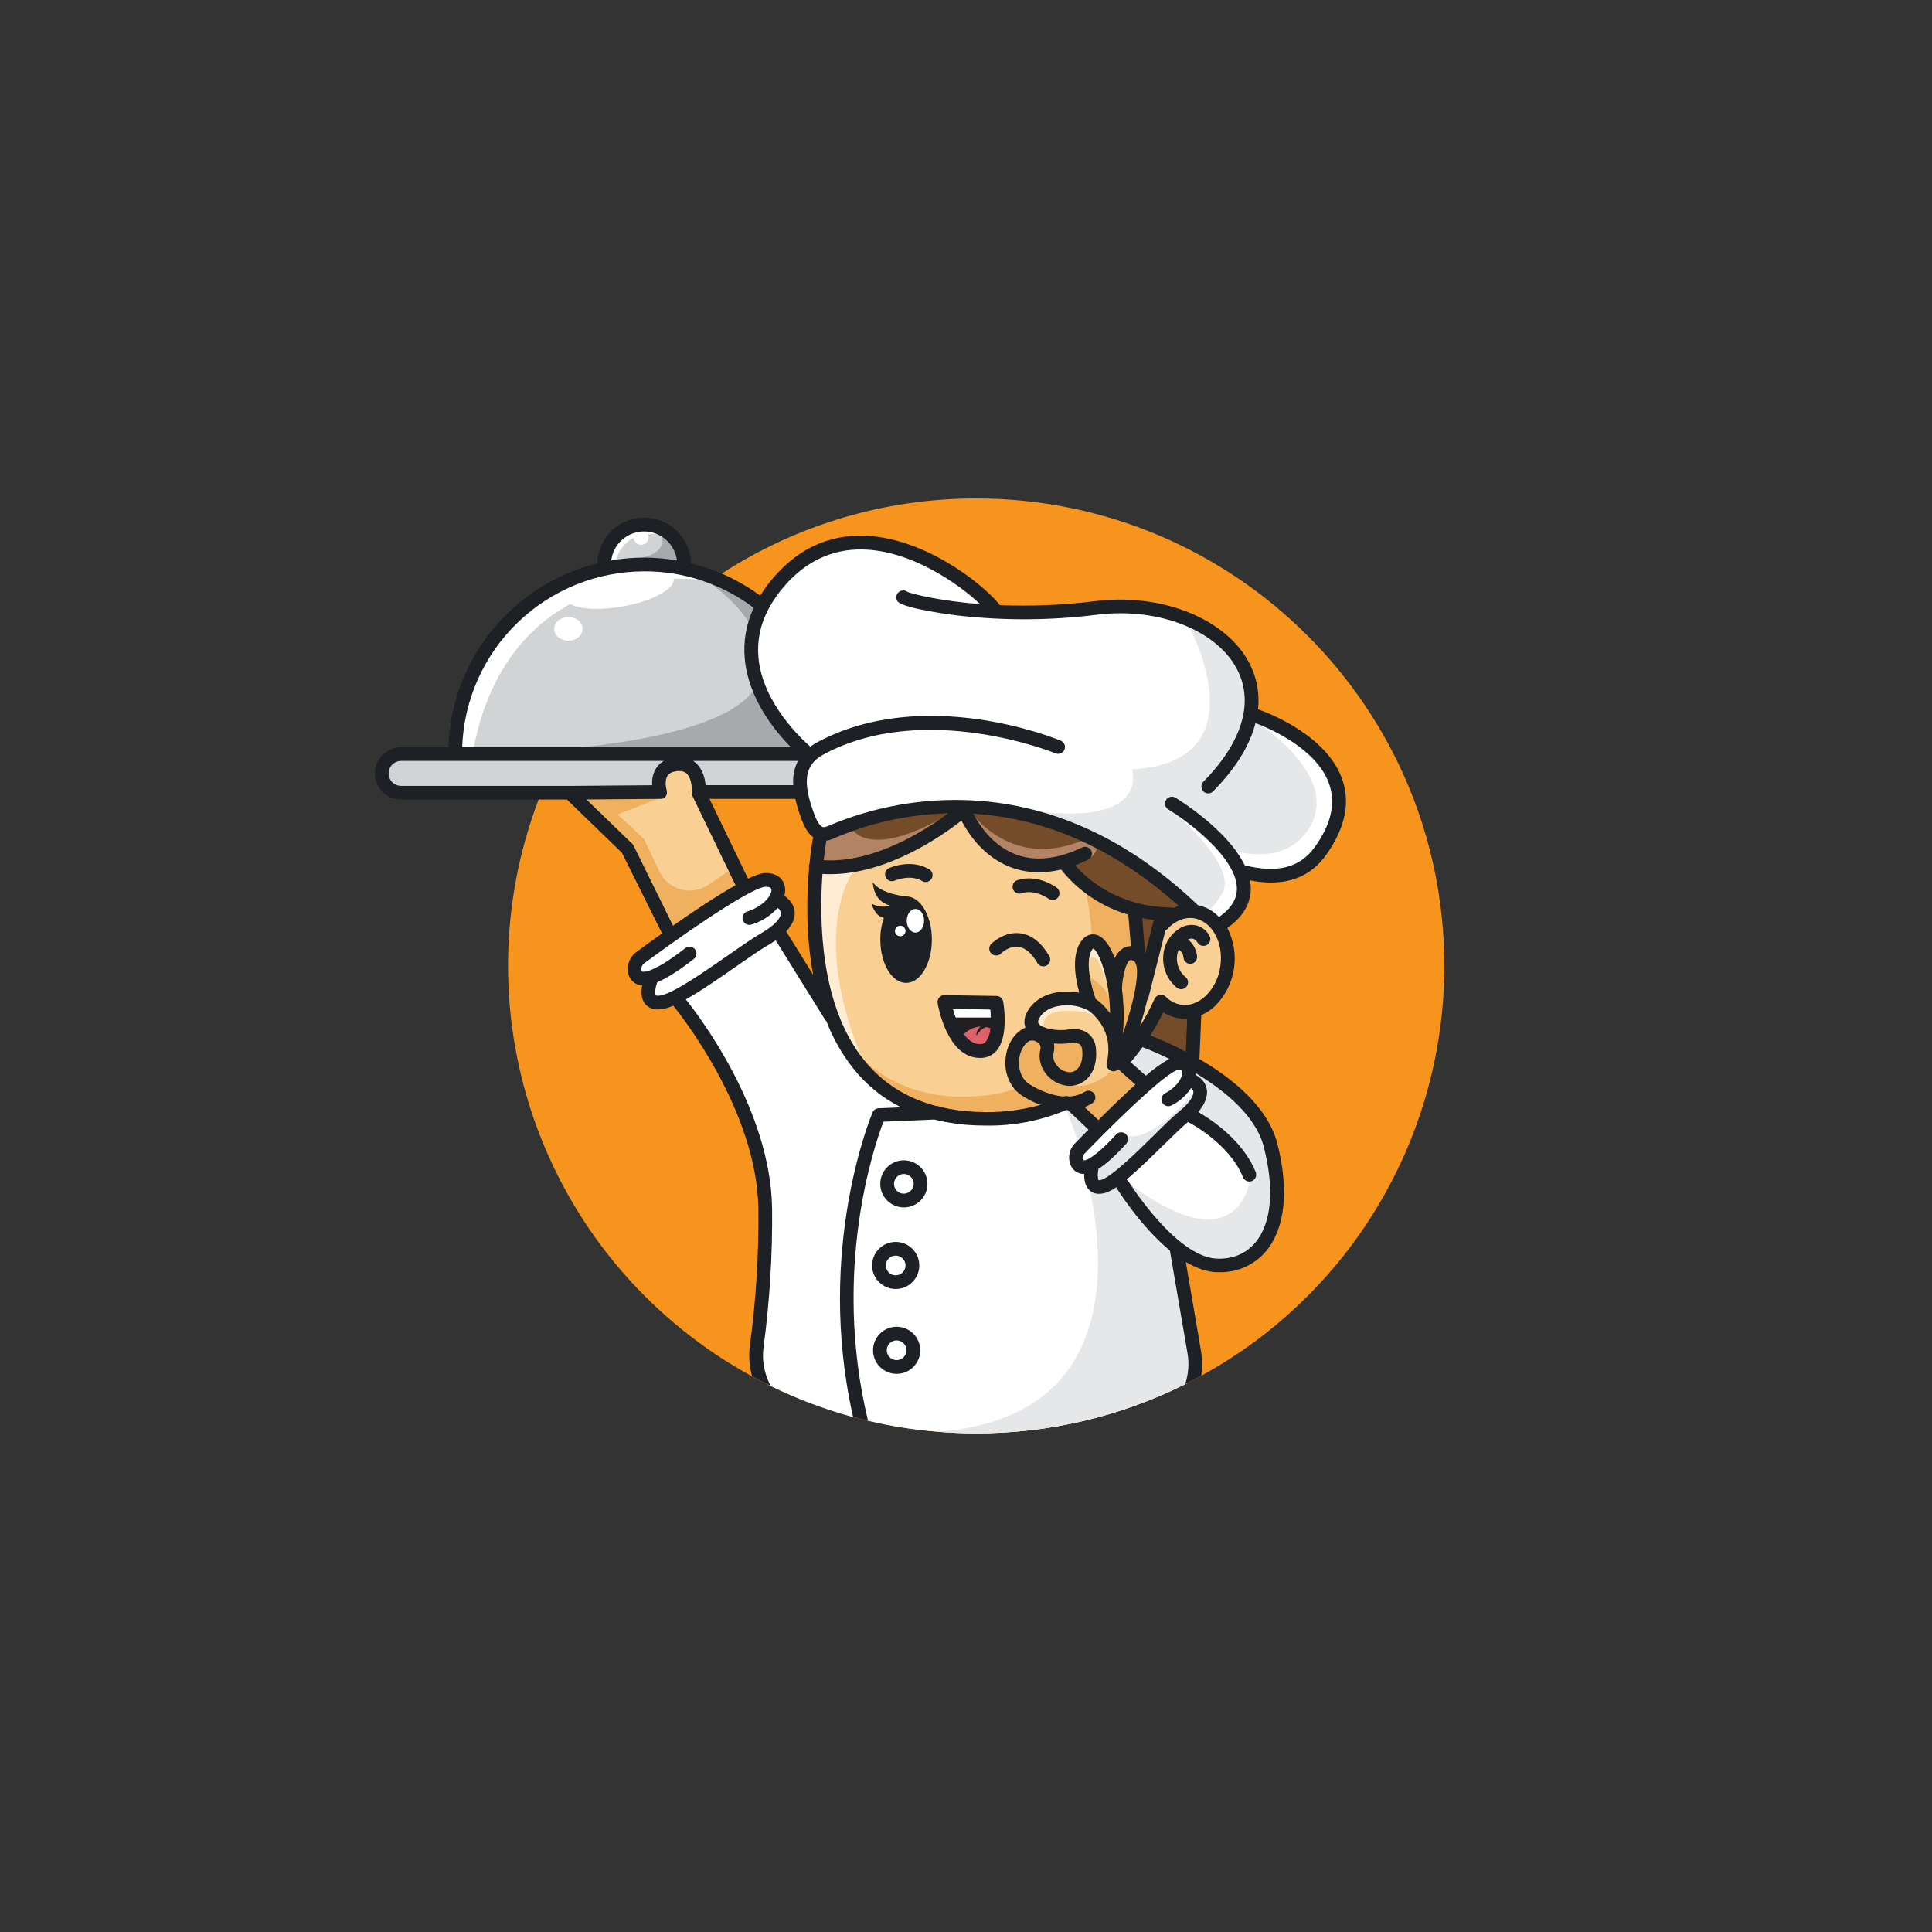 <svg xmlns="http://www.w3.org/2000/svg" xmlns:xlink="http://www.w3.org/1999/xlink" width="500" zoomAndPan="magnify" viewBox="0 0 375 375" height="500" preserveAspectRatio="xMidYMid meet" version="1.0"><rect x="0" y="0" width="375" height="375" fill="#333333" stroke="none"/><defs><clipPath id="64d955711d"><path d="M 98 96.711 L 280.469 96.711 L 280.469 278.211 L 98 278.211 Z M 98 96.711 " clip-rule="nonzero"/></clipPath><clipPath id="ba476e6037"><path d="M 165 215 L 231 215 L 231 278.211 L 165 278.211 Z M 165 215 " clip-rule="nonzero"/></clipPath><clipPath id="98dc57e19c"><path d="M 182 230 L 231 230 L 231 278.211 L 182 278.211 Z M 182 230 " clip-rule="nonzero"/></clipPath><clipPath id="97230871d4"><path d="M 72.719 100 L 262 100 L 262 276 L 72.719 276 Z M 72.719 100 " clip-rule="nonzero"/></clipPath></defs><g clip-path="url(#64d955711d)"><path fill="#f7941d" d="M 280.34 187.473 C 280.34 189.496 280.273 191.516 280.137 193.531 C 280.004 195.551 279.801 197.562 279.531 199.566 C 279.262 201.57 278.926 203.566 278.523 205.547 C 278.121 207.531 277.652 209.496 277.117 211.449 C 276.582 213.398 275.98 215.328 275.316 217.242 C 274.652 219.152 273.926 221.039 273.137 222.898 C 272.344 224.762 271.492 226.598 270.578 228.402 C 269.664 230.207 268.691 231.98 267.66 233.719 C 266.629 235.461 265.539 237.164 264.395 238.832 C 263.246 240.5 262.047 242.129 260.789 243.715 C 259.535 245.301 258.227 246.844 256.867 248.344 C 255.508 249.844 254.102 251.297 252.645 252.703 C 251.188 254.109 249.688 255.465 248.141 256.773 C 246.594 258.078 245.004 259.332 243.371 260.531 C 241.742 261.73 240.074 262.875 238.363 263.961 C 236.656 265.051 234.914 266.078 233.137 267.051 C 232.223 267.559 231.293 268.051 230.352 268.52 C 230.242 268.574 230.133 268.633 230.02 268.684 C 223.727 271.824 217.152 274.199 210.305 275.809 C 203.457 277.418 196.512 278.219 189.477 278.211 C 186.98 278.211 184.512 278.109 182.07 277.91 C 177.48 277.543 172.941 276.828 168.461 275.766 L 168.172 275.695 C 167.398 275.516 166.617 275.32 165.852 275.105 L 165.562 275.031 C 160.035 273.531 154.699 271.52 149.555 269 L 149.156 268.809 C 148.07 268.273 147.004 267.715 145.945 267.141 C 143.559 265.84 141.238 264.434 138.977 262.922 C 136.719 261.414 134.531 259.805 132.418 258.102 C 130.301 256.395 128.27 254.598 126.316 252.711 C 124.359 250.824 122.496 248.852 120.719 246.797 C 118.941 244.742 117.262 242.613 115.676 240.41 C 114.094 238.203 112.609 235.934 111.227 233.594 C 109.848 231.258 108.574 228.863 107.406 226.41 C 106.238 223.961 105.188 221.461 104.242 218.914 C 103.301 216.367 102.477 213.785 101.766 211.164 C 101.055 208.547 100.465 205.898 99.992 203.227 C 99.52 200.555 99.168 197.863 98.938 195.16 C 98.707 192.457 98.598 189.746 98.609 187.031 C 98.621 184.316 98.758 181.609 99.012 178.906 C 99.27 176.207 99.645 173.52 100.141 170.852 C 100.637 168.184 101.254 165.543 101.988 162.93 C 102.723 160.316 103.57 157.738 104.535 155.203 C 104.836 154.398 105.16 153.602 105.488 152.809 C 105.52 152.719 105.555 152.629 105.594 152.543 C 106.281 150.898 107.02 149.281 107.793 147.695 L 107.926 147.43 C 108.277 146.711 108.637 146.004 109.008 145.312 C 109.059 145.219 109.102 145.137 109.152 145.047 C 112.535 138.684 116.613 132.805 121.391 127.41 C 126.172 122.012 131.516 117.25 137.426 113.121 L 137.559 113.023 C 137.598 112.992 137.637 112.965 137.676 112.941 C 138.461 112.398 139.254 111.867 140.055 111.348 C 143.715 108.973 147.523 106.875 151.484 105.051 C 155.445 103.227 159.52 101.695 163.703 100.461 C 167.887 99.223 172.137 98.297 176.453 97.676 C 180.773 97.055 185.113 96.746 189.477 96.75 C 239.672 96.75 280.34 137.355 280.34 187.473 Z M 280.34 187.473 " fill-opacity="1" fill-rule="nonzero"/></g><path fill="#ffffff" d="M 175.965 215.184 L 175.391 215.207 L 170.531 215.402 C 170.328 215.41 170.141 215.473 169.969 215.586 C 169.801 215.703 169.676 215.855 169.594 216.043 C 169.477 216.309 158.426 242.492 165.859 275.117 L 165.57 275.047 C 160.043 273.543 154.707 271.531 149.562 269.012 L 149.164 268.824 C 147.977 266.5 147.555 264.043 147.895 261.453 C 149.094 252.551 149.648 243.602 149.562 234.617 C 149.293 215.551 135.582 197.531 132.848 194.129 C 132.781 194.055 132.723 193.984 132.676 193.922 L 132.91 193.785 C 135.875 192.145 139.438 189.664 142.742 187.363 C 145.184 185.668 147.477 184.062 148.973 183.211 C 149.48 182.91 149.965 182.617 150.391 182.312 C 150.469 182.266 150.535 182.211 150.609 182.164 L 150.754 182.395 L 159.992 197.23 L 160.336 197.785 C 160.402 197.887 160.484 197.977 160.582 198.051 C 160.633 198.191 160.691 198.324 160.75 198.473 C 161.996 201.641 163.676 204.562 165.785 207.234 C 168.414 210.531 171.629 213.098 175.43 214.93 Z M 175.965 215.184 " fill-opacity="1" fill-rule="nonzero"/><path fill="#754c29" d="M 222.434 185.703 L 224.102 179.105 C 224.188 178.77 224.391 178.531 224.711 178.395 C 223.609 178.285 222.516 178.117 221.434 177.891 L 222.016 184.855 C 222.02 184.926 222.02 185 222.016 185.074 C 222.18 185.266 222.32 185.477 222.434 185.703 Z M 222.434 185.703 " fill-opacity="1" fill-rule="nonzero"/><path fill="#ffffff" d="M 147.922 181.348 C 150.379 179.934 151.855 178.414 151.859 177.277 C 151.859 176.777 151.535 176.305 150.906 175.855 C 149.566 177.441 147.906 178.543 145.922 179.16 C 145.648 179.242 145.387 179.215 145.133 179.086 C 144.879 178.953 144.707 178.754 144.613 178.484 C 144.52 178.215 144.535 177.953 144.652 177.691 C 144.77 177.434 144.965 177.254 145.23 177.148 C 148.672 175.961 150.207 173.715 149.988 172.551 C 149.875 171.941 149.145 171.836 148.547 171.855 C 146.402 171.93 136.918 177.902 124.934 186.715 C 124.664 186.906 124.465 187.152 124.344 187.461 C 124.223 187.766 124.191 188.082 124.258 188.406 C 124.348 188.766 124.492 188.828 124.574 188.828 C 124.996 188.984 126.938 189.105 133.184 184.238 C 133.297 184.152 133.422 184.09 133.559 184.055 C 133.695 184.016 133.836 184.008 133.977 184.023 C 134.117 184.043 134.25 184.086 134.375 184.156 C 134.496 184.227 134.602 184.32 134.688 184.43 C 134.777 184.543 134.84 184.668 134.875 184.805 C 134.914 184.941 134.922 185.078 134.906 185.223 C 134.887 185.363 134.844 185.492 134.773 185.617 C 134.703 185.738 134.609 185.844 134.5 185.934 C 131.262 188.469 128.992 189.785 127.379 190.449 C 126.953 191.508 126.719 192.938 127.066 193.367 C 127.211 193.555 127.641 193.605 128.234 193.508 C 130.805 193.086 136.758 188.945 141.539 185.613 C 144.117 183.797 146.352 182.242 147.922 181.348 Z M 147.922 181.348 " fill-opacity="1" fill-rule="nonzero"/><path fill="#f9cf93" d="M 219.762 183.668 L 219.262 177.629 L 219.238 177.344 L 218.969 177.262 C 218.703 177.18 218.445 177.102 218.188 177.012 C 218.047 176.969 217.922 176.918 217.789 176.871 C 217.508 176.77 217.23 176.664 216.941 176.559 C 216.777 176.496 216.613 176.422 216.449 176.355 C 216.281 176.289 216.004 176.168 215.785 176.066 L 215.203 175.797 C 215.027 175.719 214.852 175.633 214.68 175.543 L 214.324 175.359 C 214.078 175.234 213.848 175.102 213.609 174.969 L 213.297 174.785 C 213 174.609 212.699 174.438 212.418 174.254 C 212.141 174.07 211.855 173.887 211.594 173.707 C 211.332 173.531 211.035 173.316 210.746 173.117 C 209.035 171.852 207.523 170.387 206.199 168.723 L 206.023 168.488 L 205.738 168.555 C 202.219 169.367 198.934 169.18 195.945 167.965 C 190.684 165.848 187.812 161.195 186.664 158.871 C 183.668 161.262 175.051 167.527 165.355 169.066 C 163.953 169.297 162.539 169.41 161.117 169.41 C 160.867 169.41 160.621 169.41 160.371 169.41 L 160.102 169.41 C 159.941 169.41 159.781 169.41 159.625 169.387 L 159.375 169.387 C 159.375 169.473 159.375 169.562 159.352 169.652 C 159.352 169.812 159.332 169.969 159.316 170.133 C 159.188 172.113 159.094 174.441 159.125 176.969 C 159.125 177.492 159.125 178.027 159.152 178.566 C 159.152 178.914 159.184 179.266 159.195 179.617 C 159.195 179.902 159.227 180.184 159.238 180.465 C 159.25 180.742 159.277 181.141 159.301 181.484 L 159.383 182.52 C 159.418 182.977 159.461 183.43 159.512 183.887 C 159.512 183.922 159.512 183.957 159.512 183.992 C 159.609 184.887 159.727 185.785 159.859 186.699 C 159.898 186.957 159.934 187.219 159.977 187.477 C 160.016 187.734 160.078 188.094 160.137 188.402 C 160.215 188.875 160.305 189.344 160.406 189.82 C 160.488 190.242 160.582 190.645 160.672 191.055 C 160.766 191.465 160.859 191.836 160.957 192.23 C 161.121 192.887 161.305 193.527 161.496 194.18 C 161.594 194.496 161.695 194.824 161.801 195.141 C 161.867 195.359 161.945 195.586 162.023 195.801 C 162.105 196.016 162.133 196.129 162.195 196.297 C 162.207 196.352 162.227 196.406 162.25 196.457 C 162.305 196.621 162.367 196.785 162.426 196.949 C 162.465 197.043 162.496 197.137 162.539 197.23 C 162.863 198.074 163.219 198.922 163.609 199.73 C 163.738 199.996 163.867 200.262 164 200.523 C 164.129 200.789 164.207 200.949 164.32 201.141 C 164.406 201.32 164.504 201.488 164.598 201.66 C 165.238 202.836 165.957 203.965 166.758 205.043 L 167.078 205.465 L 167.418 205.887 C 167.594 206.113 167.777 206.336 167.969 206.555 L 168.258 206.887 C 168.406 207.059 168.559 207.234 168.719 207.398 C 168.879 207.562 169.008 207.699 169.141 207.848 C 169.184 207.898 169.23 207.945 169.281 207.984 C 169.469 208.176 169.656 208.363 169.844 208.539 C 169.965 208.66 170.082 208.766 170.195 208.871 C 170.312 208.977 170.336 208.996 170.414 209.055 C 170.43 209.078 170.449 209.098 170.469 209.117 C 170.621 209.246 170.77 209.383 170.922 209.504 L 170.949 209.527 C 171.195 209.734 171.445 209.949 171.699 210.129 L 172.023 210.375 C 172.207 210.52 172.387 210.652 172.582 210.801 C 172.777 210.945 172.91 211.031 173.082 211.145 C 173.438 211.391 173.805 211.625 174.184 211.848 L 174.605 212.086 C 174.652 212.117 174.699 212.145 174.75 212.164 C 174.91 212.262 175.066 212.352 175.234 212.434 L 175.691 212.672 C 175.707 212.688 175.727 212.699 175.746 212.707 C 175.91 212.797 176.078 212.879 176.25 212.957 L 176.512 213.082 C 176.746 213.203 176.988 213.309 177.23 213.414 C 177.344 213.461 177.461 213.516 177.586 213.562 C 177.711 213.621 177.84 213.676 177.973 213.723 C 178.168 213.801 178.367 213.883 178.57 213.953 L 178.641 213.984 C 178.828 214.055 179.023 214.129 179.219 214.191 L 179.246 214.191 C 179.375 214.242 179.508 214.285 179.645 214.328 C 179.777 214.367 180.039 214.457 180.238 214.516 L 180.66 214.645 C 180.684 214.656 180.711 214.664 180.742 214.668 C 181.012 214.75 181.281 214.828 181.559 214.902 L 181.609 214.902 C 181.836 214.891 182.043 214.945 182.23 215.07 L 182.719 215.18 C 183.066 215.262 183.418 215.328 183.773 215.402 L 184.199 215.473 C 184.473 215.523 184.758 215.57 185.043 215.613 C 185.105 215.629 185.172 215.641 185.234 215.645 C 185.48 215.68 185.727 215.719 185.977 215.746 C 186.398 215.805 186.848 215.859 187.293 215.895 C 187.523 215.922 187.746 215.938 187.977 215.957 L 188.113 215.957 C 188.328 215.957 188.535 215.988 188.75 215.996 C 188.969 216.008 189.242 216.027 189.492 216.035 C 191.109 216.125 192.727 216.121 194.344 216.031 L 195.047 215.98 C 195.977 215.906 196.895 215.793 197.797 215.652 C 198.02 215.617 198.242 215.578 198.465 215.535 L 199.129 215.414 L 199.68 215.305 L 200.18 215.199 L 200.637 215.094 L 201.102 214.973 L 201.738 214.805 L 202.371 214.621 L 202.793 214.496 L 202.371 214.344 C 202.238 214.297 202.105 214.25 201.977 214.195 L 201.602 214.047 C 200.98 213.801 200.379 213.52 199.789 213.203 C 199.727 213.168 199.66 213.133 199.602 213.098 C 199.297 212.93 199.086 212.805 199 212.746 C 198.836 212.66 198.68 212.57 198.527 212.469 L 198.48 212.438 C 198.355 212.352 198.227 212.262 198.109 212.168 L 197.977 212.062 L 197.945 212.035 C 197.832 211.945 197.723 211.852 197.621 211.75 L 197.57 211.703 C 197.438 211.582 197.316 211.453 197.199 211.32 C 196.594 210.613 196.141 209.824 195.828 208.949 C 195.52 208.074 195.379 207.172 195.402 206.242 C 195.422 203.426 196.766 200.93 198.82 199.898 C 199 199.809 199.188 199.742 199.379 199.695 L 199.34 199.617 C 199.07 198.996 198.887 197.984 199.574 196.656 C 200.543 194.777 202.445 193.477 204.938 192.996 C 206.484 192.703 208.027 192.727 209.566 193.059 L 209.855 193.121 C 209.832 193.027 209.797 192.926 209.77 192.824 C 208.961 189.953 208.145 185.352 210.195 182.742 C 210.621 182.137 211.203 181.789 211.941 181.699 C 212.309 181.664 212.664 181.723 213.004 181.867 L 213.18 181.953 L 213.281 182.008 L 213.492 182.133 C 213.574 182.188 213.652 182.246 213.727 182.312 C 213.812 182.371 213.891 182.438 213.965 182.512 C 214.125 182.664 214.273 182.828 214.41 183 C 214.996 183.758 215.465 184.578 215.816 185.469 C 215.871 185.594 215.926 185.727 215.977 185.863 C 216.027 186.004 216.125 186.25 216.199 186.449 C 216.246 186.57 216.285 186.699 216.328 186.828 C 216.383 186.688 216.441 186.551 216.492 186.406 C 216.555 186.277 216.617 186.148 216.68 186.023 C 216.742 185.902 216.809 185.789 216.879 185.668 C 216.941 185.562 217.008 185.461 217.082 185.359 C 217.191 185.199 217.309 185.051 217.441 184.91 C 217.496 184.848 217.555 184.793 217.617 184.738 C 217.797 184.57 218 184.43 218.219 184.316 C 218.281 184.281 218.344 184.25 218.41 184.223 L 218.621 184.141 C 218.727 184.105 218.832 184.078 218.938 184.055 C 219.02 184.031 219.105 184.02 219.188 184.016 L 219.211 184.016 C 219.316 184.004 219.426 184.004 219.531 184.016 C 219.621 184.016 219.707 184.016 219.797 184.016 Z M 183.289 193.422 L 193.383 193.578 C 193.641 193.582 193.867 193.664 194.062 193.832 C 194.262 193.996 194.383 194.207 194.43 194.461 C 194.543 195.102 195.469 200.84 193.312 203.586 C 192.984 204.02 192.578 204.363 192.094 204.621 C 191.613 204.875 191.102 205.02 190.555 205.051 L 190.133 205.051 C 183.992 205.051 182.281 195.078 182.215 194.637 C 182.164 194.312 182.246 194.023 182.461 193.77 C 182.688 193.523 182.969 193.406 183.305 193.422 Z M 183.289 193.422 " fill-opacity="1" fill-rule="nonzero"/><path fill="#754c29" d="M 159.605 167.219 C 170.195 167.977 180.984 160.582 184.887 157.586 C 176.773 157.688 169 159.352 161.559 162.582 C 161.094 162.797 160.605 162.918 160.098 162.949 C 160.125 163.09 160.125 163.23 160.098 163.371 C 160.086 163.441 159.836 164.871 159.605 167.219 Z M 159.605 167.219 " fill-opacity="1" fill-rule="nonzero"/><path fill="#231f20" d="M 190.18 202.941 L 190.406 202.941 C 190.922 202.918 191.332 202.699 191.637 202.289 C 192.766 200.852 192.664 197.582 192.453 195.703 L 184.617 195.582 C 185.23 197.965 186.898 202.941 190.18 202.941 Z M 190.18 202.941 " fill-opacity="1" fill-rule="nonzero"/><path fill="#f9cf93" d="M 143.176 171.887 L 134.703 154.336 L 134.703 154.277 C 134.688 154.242 134.672 154.203 134.664 154.168 C 134.652 154.133 134.645 154.102 134.637 154.07 C 134.637 154.035 134.637 154 134.637 153.969 C 134.637 153.93 134.637 153.891 134.637 153.852 C 134.637 153.832 134.637 153.812 134.637 153.789 C 134.637 153.789 134.637 153.762 134.637 153.746 C 134.637 153.707 134.637 153.664 134.637 153.625 C 134.668 152.777 134.523 150.879 133.555 149.957 C 133.039 149.469 132.328 149.289 131.379 149.402 C 130.43 149.52 129.793 149.828 129.422 150.406 C 128.793 151.375 129.059 152.945 129.211 153.438 C 129.211 153.438 129.211 153.465 129.211 153.477 C 129.223 153.516 129.23 153.555 129.238 153.594 C 129.238 153.625 129.238 153.656 129.238 153.688 C 129.238 153.688 129.238 153.723 129.238 153.738 C 129.238 153.758 129.238 153.785 129.238 153.812 C 129.238 153.836 129.238 153.867 129.238 153.891 C 129.238 153.918 129.238 153.98 129.211 154.027 C 129.188 154.074 129.211 154.066 129.191 154.086 C 129.176 154.133 129.156 154.18 129.137 154.223 L 129.109 154.27 C 129.086 154.312 129.059 154.355 129.023 154.395 L 128.992 154.438 C 128.961 154.477 128.926 154.512 128.891 154.543 L 128.844 154.582 C 128.805 154.609 128.762 154.637 128.719 154.66 L 128.668 154.691 C 128.621 154.715 128.574 154.734 128.523 154.75 L 128.469 154.75 C 128.422 154.766 128.375 154.777 128.324 154.781 L 128.195 154.781 L 113.199 154.902 L 122.555 163.969 C 122.645 164.051 122.715 164.148 122.77 164.254 L 130.613 180.008 C 134.91 176.992 139.57 173.883 143.176 171.887 Z M 143.176 171.887 " fill-opacity="1" fill-rule="nonzero"/><path fill="#d1d3d4" d="M 144.832 127.844 C 144.516 124.363 145.113 121.051 146.625 117.898 C 143.531 115.523 140.133 113.711 136.43 112.465 C 132.73 111.215 128.926 110.602 125.023 110.617 C 123.875 110.617 122.73 110.676 121.59 110.789 C 120.445 110.898 119.312 111.066 118.188 111.289 C 117.062 111.512 115.949 111.785 114.852 112.113 C 113.75 112.441 112.672 112.824 111.609 113.258 C 110.547 113.688 109.508 114.172 108.492 114.707 C 107.477 115.238 106.488 115.82 105.527 116.449 C 104.57 117.074 103.641 117.75 102.746 118.465 C 101.855 119.184 100.996 119.941 100.176 120.742 C 99.355 121.543 98.574 122.379 97.832 123.258 C 97.094 124.133 96.398 125.039 95.746 125.984 C 95.094 126.926 94.488 127.898 93.93 128.898 C 93.371 129.898 92.863 130.926 92.402 131.977 C 91.945 133.023 91.539 134.094 91.184 135.184 C 90.828 136.273 90.523 137.375 90.273 138.496 C 90.027 139.613 89.832 140.742 89.691 141.879 C 89.551 143.016 89.469 144.156 89.438 145.301 L 154.164 145.301 C 151.133 142.355 145.562 135.91 144.832 127.844 Z M 144.832 127.844 " fill-opacity="1" fill-rule="nonzero"/><path fill="#d1d3d4" d="M 131.707 109.102 C 131.676 108.684 131.609 108.273 131.5 107.871 C 131.395 107.465 131.25 107.074 131.07 106.699 C 130.887 106.32 130.676 105.965 130.426 105.625 C 130.18 105.289 129.902 104.977 129.594 104.691 C 129.289 104.406 128.957 104.152 128.602 103.93 C 128.25 103.707 127.875 103.52 127.488 103.367 C 127.098 103.215 126.695 103.098 126.285 103.02 C 125.871 102.941 125.457 102.902 125.039 102.902 C 124.621 102.902 124.203 102.941 123.793 103.02 C 123.383 103.098 122.98 103.215 122.59 103.367 C 122.203 103.52 121.828 103.707 121.477 103.93 C 121.121 104.152 120.789 104.406 120.484 104.691 C 120.176 104.977 119.898 105.289 119.652 105.625 C 119.402 105.965 119.188 106.32 119.008 106.699 C 118.828 107.074 118.684 107.465 118.578 107.871 C 118.469 108.273 118.402 108.684 118.371 109.102 C 122.816 108.297 127.262 108.297 131.707 109.102 Z M 131.707 109.102 " fill-opacity="1" fill-rule="nonzero"/><path fill="#d1d3d4" d="M 135.004 148.406 C 136.273 149.602 136.613 151.434 136.695 152.66 L 154.258 152.66 C 154.051 150.801 154.406 149.059 155.324 147.43 L 133.297 147.43 C 133.941 147.617 134.512 147.941 135.004 148.406 Z M 135.004 148.406 " fill-opacity="1" fill-rule="nonzero"/><path fill="#d1d3d4" d="M 127.598 149.234 C 128.238 148.277 129.121 147.676 130.246 147.43 L 75.16 147.43 L 75.16 152.809 L 110.559 152.809 L 126.891 152.672 C 126.734 151.445 126.973 150.301 127.598 149.234 Z M 127.598 149.234 " fill-opacity="1" fill-rule="nonzero"/><path fill="#f9cf93" d="M 231.746 177.984 C 229.863 177.715 227.91 178.5 226.379 180.148 C 226.258 180.277 226.117 180.367 225.953 180.422 L 222.652 193.469 C 222.617 193.613 222.551 193.738 222.457 193.855 C 221.918 196.281 221.234 198.664 220.402 201.008 C 221.898 198.793 223.199 196.469 224.305 194.035 C 224.371 193.898 224.457 193.781 224.574 193.68 L 224.594 193.656 C 224.695 193.555 224.809 193.477 224.941 193.426 C 225.07 193.371 225.207 193.344 225.348 193.344 C 225.488 193.344 225.625 193.371 225.758 193.426 C 225.887 193.477 226.004 193.555 226.102 193.656 C 226.961 194.543 228 195.082 229.223 195.273 C 230.953 195.523 232.719 194.895 234.195 193.504 C 235.004 192.707 235.66 191.805 236.164 190.789 C 236.664 189.773 236.988 188.703 237.129 187.582 C 237.824 182.832 235.41 178.516 231.746 177.984 Z M 231.746 177.984 " fill-opacity="1" fill-rule="nonzero"/><g clip-path="url(#ba476e6037)"><path fill="#ffffff" d="M 230.352 268.52 C 230.242 268.574 230.133 268.633 230.02 268.684 C 223.727 271.824 217.152 274.199 210.305 275.809 C 203.457 277.418 196.512 278.219 189.477 278.211 C 186.98 278.211 184.512 278.109 182.07 277.91 C 177.48 277.543 172.941 276.828 168.461 275.766 L 168.172 275.695 C 161.07 246.039 169.691 221.617 171.297 217.492 L 180.512 217.117 L 181.461 217.082 L 182.219 217.262 C 184.625 217.809 187.062 218.125 189.527 218.215 C 190.188 218.242 190.84 218.25 191.488 218.25 C 196.617 218.312 201.559 217.387 206.316 215.473 L 206.898 215.23 L 207.402 215.23 L 207.449 215.297 L 207.484 215.328 L 207.656 215.492 L 211.492 219.109 L 211.688 219.297 C 211.629 219.363 211.566 219.426 211.5 219.484 C 210.688 220.293 209.922 221.078 209.215 221.812 L 208.836 222.199 C 208.348 222.695 208.035 223.285 207.891 223.965 C 207.75 224.648 207.801 225.312 208.047 225.961 C 208.188 226.379 208.422 226.73 208.75 227.02 C 209.078 227.305 209.457 227.492 209.887 227.578 C 210.055 227.613 210.223 227.633 210.395 227.629 L 210.441 227.629 C 210.523 227.629 210.617 227.629 210.707 227.629 C 210.707 227.715 210.707 227.805 210.707 227.895 C 210.684 228.871 210.84 230.012 211.555 230.777 L 211.652 230.875 C 212.133 231.305 212.699 231.512 213.348 231.496 C 213.781 231.488 214.207 231.418 214.617 231.281 C 215.344 231.008 216.023 230.645 216.652 230.191 L 216.918 230.012 C 216.91 230.117 216.918 230.227 216.941 230.332 C 216.969 230.445 217.012 230.547 217.074 230.645 C 217.34 231.066 221.562 237.785 227.051 242.398 C 227.145 242.48 227.242 242.566 227.344 242.645 L 227.41 243.043 L 230.801 262.754 C 231.102 264.711 230.949 266.633 230.352 268.52 Z M 230.352 268.52 " fill-opacity="1" fill-rule="nonzero"/></g><path fill="#e6e7e8" d="M 219.109 206.195 L 222.43 209.156 C 224.547 207.363 226.387 206.023 227.594 205.547 C 225.66 204.574 223.684 203.707 221.664 202.941 C 220.867 204.07 220.016 205.156 219.109 206.195 Z M 219.109 206.195 " fill-opacity="1" fill-rule="nonzero"/><path fill="#ffffff" d="M 234.012 211.555 C 234.195 212.898 233.586 214.387 232.195 215.922 C 234.008 216.914 240.836 220.996 243.504 227.613 C 243.559 227.742 243.582 227.879 243.582 228.02 C 243.582 228.16 243.551 228.297 243.496 228.426 C 243.441 228.555 243.363 228.668 243.262 228.77 C 243.164 228.867 243.047 228.941 242.914 228.996 C 242.789 229.051 242.656 229.078 242.516 229.074 C 242.301 229.074 242.102 229.016 241.922 228.891 C 241.742 228.77 241.609 228.609 241.531 228.406 C 238.805 221.688 230.875 217.629 230.797 217.594 C 230.723 217.555 230.652 217.508 230.59 217.453 L 230.457 217.559 C 229.301 218.504 227.547 220.227 225.688 222.051 C 223.184 224.508 220.469 227.168 218.16 229.02 C 218.457 229.082 218.688 229.238 218.848 229.5 C 218.938 229.648 228.121 244.27 236.219 244.566 C 239.43 244.688 242.113 243.523 243.973 241.223 C 247.094 237.363 247.664 230.742 245.578 222.586 C 243.973 216.297 237.617 211.25 231.855 207.844 C 231.895 208.164 231.895 208.484 231.855 208.801 C 233.414 209.609 233.895 210.73 234.012 211.555 Z M 234.012 211.555 " fill-opacity="1" fill-rule="nonzero"/><path fill="#754c29" d="M 227.773 176.523 C 228.273 176.297 228.793 176.121 229.328 175.996 C 214.836 162.809 200.523 158.285 188.496 157.66 C 189.418 159.562 192.023 164.074 196.805 165.996 C 200.676 167.555 205.191 167.121 210.219 164.707 C 210.348 164.641 210.484 164.598 210.629 164.586 C 210.773 164.574 210.914 164.59 211.055 164.637 C 211.191 164.684 211.316 164.754 211.422 164.848 C 211.531 164.945 211.617 165.059 211.68 165.188 C 211.746 165.32 211.777 165.457 211.785 165.602 C 211.793 165.746 211.77 165.887 211.719 166.023 C 211.668 166.156 211.594 166.277 211.492 166.383 C 211.395 166.488 211.277 166.57 211.145 166.629 C 210.211 167.074 209.258 167.469 208.281 167.812 C 210.398 170.352 216.535 176.238 227.309 176.406 C 227.473 176.41 227.629 176.449 227.773 176.523 Z M 227.773 176.523 " fill-opacity="1" fill-rule="nonzero"/><path fill="#ffffff" d="M 243.516 139.977 C 242.605 143.836 240.246 148.375 235.293 153.402 C 235.195 153.508 235.082 153.594 234.949 153.656 C 234.816 153.719 234.68 153.75 234.531 153.754 C 234.387 153.758 234.246 153.734 234.109 153.68 C 233.977 153.629 233.855 153.551 233.75 153.449 C 233.648 153.348 233.566 153.23 233.512 153.094 C 233.457 152.961 233.43 152.82 233.434 152.672 C 233.434 152.527 233.465 152.391 233.523 152.254 C 233.582 152.121 233.668 152.008 233.773 151.906 C 241.297 144.273 243.684 136.508 240.488 130.043 C 236.594 122.176 225.016 117.551 212.953 119.047 C 203.957 120.18 194.953 120.23 185.941 119.207 C 183.188 118.883 175.16 117.691 174.398 116.539 C 174.156 116.164 174.145 115.785 174.363 115.395 C 174.438 115.273 174.527 115.172 174.641 115.086 C 174.754 115 174.875 114.938 175.012 114.902 C 175.148 114.867 175.289 114.855 175.43 114.875 C 175.57 114.895 175.699 114.941 175.824 115.012 C 175.875 115.039 175.926 115.074 175.969 115.113 C 176.941 115.508 182.438 116.938 190.934 117.535 C 187.121 113.73 177.312 106.488 167.301 106.367 C 161.41 106.289 156.285 108.684 152.117 113.477 C 150.883 114.871 149.828 116.387 148.953 118.027 C 148.934 118.074 148.91 118.121 148.883 118.164 C 147.305 121.129 146.664 124.285 146.953 127.629 C 147.801 136.98 156.137 144.285 157.285 145.246 C 157.75 144.891 158.238 144.574 158.754 144.297 C 179.391 133.23 204.727 143.555 205.797 144 C 205.93 144.051 206.043 144.129 206.141 144.23 C 206.242 144.328 206.32 144.445 206.371 144.574 C 206.426 144.707 206.453 144.844 206.453 144.984 C 206.453 145.125 206.426 145.258 206.371 145.391 C 206.316 145.52 206.238 145.633 206.137 145.734 C 206.039 145.832 205.922 145.91 205.793 145.965 C 205.66 146.016 205.523 146.043 205.383 146.043 C 205.242 146.043 205.105 146.016 204.977 145.961 C 204.723 145.855 179.492 135.59 159.762 146.176 C 155.93 148.23 155.375 151.566 157.789 158.066 C 158.359 159.605 158.93 160.477 159.527 160.73 C 159.934 160.883 160.32 160.844 160.691 160.621 C 165.137 158.711 169.746 157.332 174.512 156.488 C 179.281 155.641 184.082 155.352 188.918 155.617 C 204.59 156.523 219.227 163.363 232.414 175.941 C 234.062 176.281 235.453 177.078 236.582 178.328 C 239.148 176.586 240.395 174.633 240.352 172.371 C 240.238 165 227.004 156.922 226.867 156.84 C 226.75 156.766 226.652 156.672 226.57 156.559 C 226.492 156.445 226.434 156.32 226.402 156.184 C 226.371 156.047 226.367 155.91 226.387 155.773 C 226.41 155.637 226.457 155.508 226.531 155.391 C 226.602 155.27 226.695 155.168 226.805 155.086 C 226.918 155.004 227.039 154.945 227.176 154.91 C 227.312 154.875 227.449 154.867 227.586 154.883 C 227.723 154.902 227.852 154.949 227.973 155.016 C 228.461 155.312 238.164 161.238 241.418 168.168 C 247.863 169.832 252.414 168.691 255.328 164.676 C 258.559 160.219 259.562 156.031 258.324 152.234 C 255.93 144.941 246 140.887 243.516 139.977 Z M 243.516 139.977 " fill-opacity="1" fill-rule="nonzero"/><path fill="#ffffff" d="M 210.383 223.672 C 210.188 223.871 210.059 224.109 210 224.383 C 209.941 224.656 209.957 224.926 210.051 225.188 C 210.156 225.457 210.25 225.473 210.293 225.48 C 210.559 225.535 212.145 225.52 216.879 220.34 C 216.977 220.238 217.086 220.156 217.215 220.098 C 217.344 220.035 217.477 220.004 217.617 219.996 C 217.758 219.992 217.895 220.012 218.027 220.059 C 218.16 220.105 218.277 220.18 218.383 220.273 C 218.488 220.367 218.57 220.48 218.629 220.609 C 218.688 220.734 218.723 220.871 218.73 221.012 C 218.734 221.152 218.715 221.289 218.668 221.422 C 218.617 221.555 218.547 221.672 218.453 221.773 C 216.047 224.41 214.285 225.887 212.973 226.703 C 212.758 227.703 212.75 228.984 213.078 229.289 C 213.188 229.383 213.504 229.363 213.926 229.227 C 216.023 228.547 220.746 223.914 224.195 220.531 C 226.176 218.594 227.883 216.922 229.109 215.914 C 231 214.367 232.039 212.848 231.902 211.848 C 231.801 211.379 231.535 211.043 231.105 210.832 C 230.168 212.359 228.895 213.523 227.293 214.324 C 227.168 214.398 227.031 214.445 226.887 214.465 C 226.742 214.484 226.598 214.477 226.457 214.438 C 226.316 214.398 226.188 214.332 226.074 214.242 C 225.961 214.152 225.867 214.039 225.797 213.91 C 225.73 213.781 225.688 213.645 225.676 213.5 C 225.664 213.355 225.68 213.211 225.727 213.074 C 225.773 212.934 225.844 212.809 225.941 212.699 C 226.039 212.594 226.156 212.508 226.289 212.445 C 229.012 210.992 230.023 208.785 229.676 207.816 C 229.555 207.457 229.164 207.336 228.52 207.449 C 226.746 207.773 219.449 214.293 210.383 223.672 Z M 210.383 223.672 " fill-opacity="1" fill-rule="nonzero"/><path fill="#efb160" d="M 204.793 206.777 C 205.41 207.672 206.258 208.195 207.336 208.355 C 208.109 208.457 208.77 208.234 209.32 207.684 C 210.168 206.875 210.516 205.512 210.355 203.836 C 210.355 203.301 210.16 202.852 209.766 202.488 C 209.234 202.066 208.332 202.109 207.84 202.18 C 206.637 202.355 205.43 202.371 204.223 202.227 C 204.426 202.891 204.445 203.559 204.281 204.234 C 204.066 205.16 204.234 206.008 204.793 206.777 Z M 204.793 206.777 " fill-opacity="1" fill-rule="nonzero"/><path fill="#f9cf93" d="M 211.855 213.938 C 211.281 214.293 210.676 214.574 210.035 214.785 L 213.203 217.773 C 215.668 215.316 218.355 212.727 220.801 210.555 L 217.027 207.203 C 216.891 207.426 216.699 207.574 216.449 207.656 C 216.203 207.738 215.957 207.727 215.719 207.629 C 215.477 207.527 215.297 207.363 215.176 207.133 C 215.059 206.898 215.027 206.656 215.086 206.402 C 216.281 201.371 214.004 198.129 211.887 196.301 C 210.512 195.113 207.699 194.566 205.336 195.031 C 204.039 195.281 202.316 195.926 201.469 197.566 C 201.23 197.918 201.168 198.293 201.285 198.699 C 201.492 199.168 202.277 199.609 203.43 199.914 C 204.789 200.242 206.156 200.297 207.539 200.082 C 208.984 199.883 210.207 200.141 211.074 200.824 C 211.496 201.176 211.824 201.598 212.066 202.086 C 212.309 202.574 212.441 203.094 212.465 203.637 C 212.691 205.969 212.098 207.949 210.801 209.211 C 210.309 209.699 209.73 210.051 209.074 210.273 C 208.418 210.496 207.746 210.566 207.059 210.48 C 206.25 210.367 205.492 210.094 204.797 209.664 C 204.098 209.234 203.516 208.684 203.047 208.012 C 202.613 207.398 202.32 206.723 202.172 205.988 C 202.023 205.25 202.035 204.516 202.203 203.781 C 202.293 203.484 202.289 203.191 202.191 202.895 C 202.094 202.602 201.918 202.363 201.668 202.184 C 201.027 201.684 200.117 201.598 199.797 201.762 C 198.465 202.438 197.559 204.238 197.543 206.242 C 197.543 207.234 197.762 209.664 200.059 210.895 L 200.137 210.941 C 200.18 210.973 203.227 212.898 206.555 213.105 C 206.828 212.992 207.102 212.992 207.375 213.105 C 208.582 213.09 209.707 212.77 210.742 212.145 C 210.863 212.066 210.992 212.016 211.133 211.988 C 211.273 211.965 211.414 211.969 211.555 212 C 211.695 212.031 211.82 212.086 211.938 212.172 C 212.055 212.254 212.152 212.355 212.227 212.477 C 212.305 212.598 212.352 212.73 212.375 212.871 C 212.398 213.012 212.391 213.152 212.359 213.289 C 212.324 213.43 212.266 213.559 212.18 213.672 C 212.094 213.785 211.992 213.883 211.867 213.953 Z M 211.855 213.938 " fill-opacity="1" fill-rule="nonzero"/><path fill="#efb160" d="M 220.246 186.328 C 219.586 185.906 219.316 186.066 219.227 186.113 C 218.164 186.688 217.578 190.023 217.531 192.109 C 217.957 195.234 217.988 198.367 217.633 201.504 C 217.609 201.688 217.543 201.855 217.43 202.004 C 217.469 202.258 217.5 202.516 217.52 202.773 C 220.336 195.238 222.074 187.449 220.246 186.328 Z M 220.246 186.328 " fill-opacity="1" fill-rule="nonzero"/><path fill="#f9cf93" d="M 213.277 194.688 C 214.234 195.508 215.055 196.445 215.734 197.504 C 215.789 191.16 214.141 185.828 212.668 184.168 C 212.363 183.82 212.164 183.746 212.125 183.746 C 212.02 183.801 211.934 183.883 211.863 183.98 C 210.09 186.246 211.574 191.738 212.438 194.078 C 212.734 194.258 213.016 194.461 213.277 194.688 Z M 213.277 194.688 " fill-opacity="1" fill-rule="nonzero"/><path fill="#a7a9ac" d="M 145.473 121.004 C 145.773 119.938 146.156 118.902 146.625 117.898 C 143.723 115.684 140.555 113.953 137.117 112.711 C 137.117 112.711 142.301 115.949 145.473 121.004 Z M 145.473 121.004 " fill-opacity="1" fill-rule="nonzero"/><path fill="#a7a9ac" d="M 154.164 145.301 C 151.953 143.148 148.379 139.113 146.328 133.949 C 141.906 140.078 127.73 143.734 110.062 145.301 Z M 154.164 145.301 " fill-opacity="1" fill-rule="nonzero"/><path fill="#ffffff" d="M 137.117 112.723 C 136.457 112.484 135.789 112.27 135.117 112.07 C 134.441 111.875 133.762 111.695 133.078 111.539 C 132.395 111.383 131.707 111.246 131.016 111.129 C 130.324 111.012 129.629 110.914 128.934 110.84 C 128.234 110.762 127.535 110.707 126.832 110.672 C 126.133 110.637 125.434 110.625 124.73 110.629 C 124.027 110.637 123.328 110.664 122.629 110.711 C 121.926 110.762 121.23 110.828 120.531 110.918 C 119.836 111.008 119.145 111.117 118.453 111.246 C 117.766 111.375 117.078 111.527 116.398 111.699 C 115.719 111.867 115.043 112.059 114.375 112.27 C 113.703 112.48 113.043 112.707 112.387 112.957 C 111.73 113.207 111.082 113.477 110.441 113.762 C 109.801 114.051 109.172 114.355 108.551 114.684 C 107.926 115.008 107.316 115.348 106.715 115.711 C 106.113 116.07 105.523 116.449 104.941 116.844 C 104.363 117.242 103.797 117.652 103.242 118.082 C 102.688 118.512 102.145 118.957 101.617 119.418 C 101.09 119.879 100.574 120.355 100.074 120.848 C 99.574 121.336 99.09 121.844 98.617 122.363 C 98.148 122.883 97.691 123.418 97.254 123.965 C 96.816 124.512 96.395 125.07 95.988 125.641 C 95.582 126.211 95.191 126.797 94.82 127.391 C 94.449 127.984 94.098 128.59 93.762 129.207 C 93.426 129.82 93.109 130.445 92.812 131.078 C 92.512 131.715 92.234 132.355 91.973 133.008 C 91.711 133.656 91.473 134.316 91.25 134.98 C 91.027 135.645 90.824 136.316 90.645 136.992 C 90.461 137.668 90.301 138.352 90.16 139.039 C 90.016 139.723 89.895 140.414 89.797 141.105 C 89.695 141.801 89.613 142.496 89.555 143.195 C 89.496 143.895 89.457 144.594 89.438 145.293 L 91.902 145.293 C 99.574 106.328 137.113 112.723 137.117 112.723 Z M 137.117 112.723 " fill-opacity="1" fill-rule="nonzero"/><path fill="#ffffff" d="M 130.75 112.336 C 130.793 112.566 130.766 112.805 130.672 113.055 C 130.574 113.305 130.414 113.562 130.188 113.82 C 129.961 114.082 129.672 114.34 129.32 114.602 C 128.973 114.859 128.566 115.117 128.105 115.367 C 127.645 115.613 127.141 115.855 126.586 116.086 C 126.035 116.316 125.445 116.531 124.824 116.73 C 124.199 116.934 123.551 117.117 122.883 117.281 C 122.211 117.445 121.531 117.59 120.836 117.711 C 120.145 117.832 119.457 117.934 118.77 118.008 C 118.082 118.082 117.414 118.133 116.758 118.156 C 116.102 118.18 115.477 118.18 114.879 118.152 C 114.281 118.125 113.723 118.074 113.203 117.996 C 112.688 117.922 112.219 117.82 111.801 117.695 C 111.383 117.57 111.02 117.426 110.719 117.262 C 110.414 117.094 110.176 116.91 110 116.707 C 109.828 116.504 109.719 116.289 109.676 116.055 C 109.637 115.824 109.664 115.586 109.758 115.336 C 109.855 115.086 110.016 114.828 110.242 114.57 C 110.469 114.309 110.758 114.051 111.109 113.789 C 111.457 113.531 111.863 113.273 112.324 113.027 C 112.785 112.777 113.289 112.535 113.844 112.305 C 114.395 112.078 114.984 111.859 115.605 111.66 C 116.23 111.457 116.879 111.277 117.547 111.109 C 118.219 110.945 118.898 110.801 119.594 110.68 C 120.285 110.559 120.973 110.461 121.66 110.387 C 122.348 110.309 123.016 110.262 123.672 110.234 C 124.328 110.211 124.953 110.211 125.551 110.238 C 126.148 110.266 126.707 110.316 127.227 110.395 C 127.742 110.473 128.211 110.57 128.629 110.695 C 129.047 110.82 129.41 110.965 129.711 111.133 C 130.016 111.297 130.254 111.48 130.43 111.684 C 130.602 111.887 130.711 112.105 130.75 112.336 Z M 130.75 112.336 " fill-opacity="1" fill-rule="nonzero"/><path fill="#ffffff" d="M 113.078 122.059 C 113.078 122.363 113.012 122.656 112.871 122.938 C 112.73 123.219 112.531 123.469 112.27 123.684 C 112.012 123.898 111.715 124.062 111.375 124.18 C 111.035 124.297 110.684 124.355 110.316 124.355 C 109.953 124.355 109.598 124.297 109.262 124.18 C 108.922 124.062 108.625 123.898 108.363 123.684 C 108.105 123.469 107.906 123.219 107.766 122.938 C 107.625 122.656 107.555 122.363 107.555 122.059 C 107.555 121.754 107.625 121.461 107.766 121.18 C 107.906 120.898 108.105 120.648 108.363 120.434 C 108.625 120.219 108.922 120.055 109.262 119.938 C 109.598 119.82 109.953 119.762 110.316 119.762 C 110.684 119.762 111.035 119.82 111.375 119.938 C 111.715 120.055 112.012 120.219 112.27 120.434 C 112.531 120.648 112.73 120.898 112.871 121.18 C 113.012 121.461 113.078 121.754 113.078 122.059 Z M 113.078 122.059 " fill-opacity="1" fill-rule="nonzero"/><path fill="#a7a9ac" d="M 128.309 103.746 C 128.309 103.746 130.598 108.027 121.797 108.645 C 113 109.262 131.723 109.586 131.707 109.875 C 131.691 110.168 132.797 108.344 132.797 108.344 L 129.773 104.855 Z M 128.309 103.746 " fill-opacity="1" fill-rule="nonzero"/><path fill="#ffffff" d="M 128.309 103.746 C 128.309 103.746 121.332 102.289 119.512 108.918 C 119.512 108.918 117.301 110.25 117.289 109.91 C 117.234 109.055 117.234 108.203 117.289 107.348 C 117.387 106.734 119.145 104.5 119.457 104.195 C 119.766 103.891 123.449 101.234 123.449 101.234 C 123.449 101.234 125.203 100.391 126.133 100.855 C 127.059 101.32 128.672 101.789 128.898 102.387 C 129.113 102.836 129.422 103.203 129.828 103.488 C 129.828 103.488 128.309 103.746 128.309 103.746 Z M 128.309 103.746 " fill-opacity="1" fill-rule="nonzero"/><path fill="#ffffff" d="M 125.898 104.281 C 125.898 104.473 125.863 104.66 125.789 104.84 C 125.715 105.02 125.609 105.176 125.469 105.312 C 125.332 105.449 125.176 105.555 124.996 105.629 C 124.816 105.703 124.633 105.738 124.438 105.738 C 124.242 105.738 124.059 105.703 123.879 105.629 C 123.699 105.555 123.539 105.449 123.402 105.312 C 123.266 105.176 123.16 105.02 123.086 104.84 C 123.012 104.66 122.977 104.473 122.977 104.281 C 122.977 104.086 123.012 103.902 123.086 103.723 C 123.16 103.543 123.266 103.387 123.402 103.25 C 123.539 103.113 123.699 103.008 123.879 102.934 C 124.059 102.859 124.242 102.82 124.438 102.82 C 124.633 102.82 124.816 102.859 124.996 102.934 C 125.176 103.008 125.332 103.113 125.469 103.25 C 125.609 103.387 125.715 103.543 125.789 103.723 C 125.863 103.902 125.898 104.086 125.898 104.281 Z M 125.898 104.281 " fill-opacity="1" fill-rule="nonzero"/><path fill="#e6e7e8" d="M 226.867 156.852 C 226.75 156.777 226.652 156.684 226.57 156.57 C 226.492 156.457 226.434 156.332 226.402 156.195 C 226.371 156.059 226.367 155.926 226.387 155.785 C 226.41 155.648 226.457 155.52 226.531 155.402 C 226.602 155.281 226.695 155.18 226.805 155.098 C 226.918 155.016 227.039 154.957 227.176 154.922 C 227.312 154.887 227.449 154.879 227.586 154.898 C 227.723 154.914 227.852 154.961 227.973 155.031 C 228.461 155.324 238.164 161.25 241.418 168.18 C 247.863 169.848 252.414 168.703 255.328 164.691 C 258.559 160.23 259.562 156.043 258.324 152.246 C 255.93 144.941 246 140.887 243.516 139.98 C 242.605 143.84 240.246 148.379 235.293 153.406 C 235.195 153.512 235.082 153.598 234.949 153.66 C 234.816 153.723 234.68 153.754 234.531 153.758 C 234.387 153.762 234.246 153.738 234.109 153.688 C 233.977 153.633 233.855 153.555 233.75 153.453 C 233.648 153.352 233.566 153.234 233.512 153.098 C 233.457 152.965 233.43 152.824 233.434 152.68 C 233.434 152.531 233.465 152.395 233.523 152.262 C 233.582 152.129 233.668 152.012 233.773 151.91 C 241.297 144.277 243.684 136.512 240.488 130.047 C 238.723 126.477 235.367 123.578 231.105 121.609 L 231.035 122.062 C 231.035 122.062 244.922 147.977 219.762 149.348 C 219.762 149.348 223.109 159.719 202.871 157.66 C 202.172 157.59 201.535 157.551 200.938 157.543 C 212.117 160.504 222.668 166.648 232.422 175.953 C 234.074 176.293 235.461 177.09 236.59 178.34 C 239.156 176.598 240.402 174.648 240.359 172.383 C 240.238 165.012 227.004 156.934 226.867 156.852 Z M 226.867 156.852 " fill-opacity="1" fill-rule="nonzero"/><path fill="#e6e7e8" d="M 226.867 156.852 C 226.75 156.777 226.652 156.684 226.57 156.57 C 226.492 156.457 226.434 156.332 226.402 156.195 C 226.371 156.059 226.367 155.926 226.387 155.785 C 226.41 155.648 226.457 155.52 226.531 155.402 C 226.602 155.281 226.695 155.18 226.805 155.098 C 226.918 155.016 227.039 154.957 227.176 154.922 C 227.312 154.887 227.449 154.879 227.586 154.898 C 227.723 154.914 227.852 154.961 227.973 155.031 C 228.461 155.324 238.164 161.25 241.418 168.18 C 247.863 169.848 252.414 168.703 255.328 164.691 C 258.559 160.23 259.562 156.043 258.324 152.246 C 255.93 144.941 246 140.887 243.516 139.98 C 242.605 143.84 240.246 148.379 235.293 153.406 C 235.195 153.512 235.082 153.598 234.949 153.66 C 234.816 153.723 234.68 153.754 234.531 153.758 C 234.387 153.762 234.246 153.738 234.109 153.688 C 233.977 153.633 233.855 153.555 233.75 153.453 C 233.648 153.352 233.566 153.234 233.512 153.098 C 233.457 152.965 233.43 152.824 233.434 152.68 C 233.434 152.531 233.465 152.395 233.523 152.262 C 233.582 152.129 233.668 152.012 233.773 151.91 C 241.297 144.277 243.684 136.512 240.488 130.047 C 238.723 126.477 235.367 123.578 231.105 121.609 L 231.035 122.062 C 231.035 122.062 244.922 147.977 219.762 149.348 C 219.762 149.348 223.109 159.719 202.871 157.66 C 202.172 157.59 201.535 157.551 200.938 157.543 C 212.117 160.504 222.668 166.648 232.422 175.953 C 234.074 176.293 235.461 177.09 236.59 178.34 C 239.156 176.598 240.402 174.648 240.359 172.383 C 240.238 165.012 227.004 156.934 226.867 156.852 Z M 226.867 156.852 " fill-opacity="1" fill-rule="nonzero"/><path fill="#ffffff" d="M 254.434 160.199 C 250.004 168.484 239.605 165.152 239.605 165.152 C 240.312 166.094 240.922 167.098 241.434 168.16 C 247.875 169.824 252.426 168.684 255.34 164.668 C 258.574 160.211 259.578 156.023 258.336 152.227 C 255.941 144.922 246.012 140.863 243.531 139.957 C 243.516 139.977 259.91 149.969 254.434 160.199 Z M 254.434 160.199 " fill-opacity="1" fill-rule="nonzero"/><path fill="#ffffff" d="M 228.465 157.898 L 226.867 156.852 C 226.867 156.852 240.461 167.852 237.246 173.348 C 236.555 174.621 235.688 175.766 234.652 176.777 C 235.375 177.195 236.02 177.711 236.582 178.324 C 239.148 176.582 240.395 174.629 240.352 172.367 C 240.258 166.566 232.016 160.32 228.465 157.898 Z M 228.465 157.898 " fill-opacity="1" fill-rule="nonzero"/><path fill="#efb160" d="M 199.004 212.723 C 198.312 212.352 197.711 211.871 197.191 211.285 C 195.195 211.977 193.148 212.43 191.047 212.648 C 179.738 213.852 172.016 210.07 166.812 205.035 C 167.027 205.324 167.234 205.617 167.473 205.879 C 171.078 210.367 175.844 213.387 181.691 214.922 L 181.742 214.922 C 181.965 214.918 182.172 214.973 182.363 215.098 C 184.746 215.656 187.164 215.98 189.609 216.07 C 194.105 216.301 198.508 215.77 202.816 214.48 C 201.477 214.039 200.207 213.453 199.004 212.723 Z M 199.004 212.723 " fill-opacity="1" fill-rule="nonzero"/><path fill="#efb160" d="M 211.934 181.629 C 212.301 181.598 212.656 181.656 212.996 181.801 C 214.316 182.34 215.469 184.195 216.324 186.758 C 216.75 185.668 217.34 184.715 218.215 184.246 C 218.711 183.977 219.238 183.875 219.797 183.945 L 219.25 177.336 C 216.172 176.438 213.348 175.027 210.781 173.109 C 211.371 175.922 211.754 178.762 211.934 181.629 Z M 211.934 181.629 " fill-opacity="1" fill-rule="nonzero"/><path fill="#ffecd2" d="M 165.406 169.082 C 164.004 169.309 162.59 169.422 161.168 169.426 C 160.59 169.426 160.004 169.398 159.418 169.355 C 159.422 169.375 159.422 169.398 159.418 169.418 C 158.742 178.328 158.844 195.133 167.492 205.91 C 157.074 180.891 165.426 169.465 165.426 169.465 Z M 165.406 169.082 " fill-opacity="1" fill-rule="nonzero"/><path fill="#b28364" d="M 188.496 157.66 C 188.496 157.66 196.488 169.414 211.035 162.734 L 212.797 163.18 C 212.797 163.18 214.312 166.59 208.281 167.805 C 202.246 169.016 189.629 165.695 188.496 157.66 Z M 188.496 157.66 " fill-opacity="1" fill-rule="nonzero"/><path fill="#b28364" d="M 165.484 161.043 C 165.484 161.043 169.035 167.219 184.875 157.598 C 184.875 157.598 174.492 169.797 159.594 167.23 L 160.086 162.961 L 166.219 160.789 Z M 165.484 161.043 " fill-opacity="1" fill-rule="nonzero"/><path fill="#754c29" d="M 225.277 194.484 L 231.898 197.219 L 230.914 205.789 L 221.664 201.371 Z M 225.277 194.484 " fill-opacity="1" fill-rule="nonzero"/><g clip-path="url(#98dc57e19c)"><path fill="#e6e7e8" d="M 230.352 268.52 C 230.242 268.574 230.133 268.633 230.02 268.684 C 223.727 271.824 217.152 274.199 210.305 275.809 C 203.457 277.418 196.512 278.219 189.477 278.211 C 186.98 278.211 184.512 278.109 182.07 277.91 C 214.812 275.328 215.176 248.898 211.621 231.191 L 211.535 230.77 C 211.531 230.762 211.531 230.754 211.535 230.746 C 211.57 230.785 211.598 230.828 211.637 230.863 C 212.117 231.297 212.684 231.504 213.328 231.488 C 213.766 231.48 214.188 231.41 214.602 231.27 C 215.328 231 216.004 230.637 216.633 230.184 L 216.902 230.004 C 216.895 230.109 216.902 230.219 216.926 230.324 C 216.953 230.434 216.996 230.539 217.059 230.637 C 217.324 231.059 221.543 237.777 227.035 242.391 C 227.129 242.473 227.223 242.555 227.324 242.637 L 227.395 243.035 L 230.781 262.746 C 231.09 264.703 230.945 266.629 230.352 268.52 Z M 230.352 268.52 " fill-opacity="1" fill-rule="nonzero"/></g><path fill="#e6e7e8" d="M 211.711 219.281 L 207.508 215.312 C 207.48 215.285 207.453 215.254 207.43 215.219 L 206.922 215.219 C 206.922 215.219 207.992 217.758 209.242 221.801 C 210.016 221.016 210.82 220.164 211.711 219.281 Z M 211.711 219.281 " fill-opacity="1" fill-rule="nonzero"/><path fill="#e6e7e8" d="M 231.855 207.844 C 231.895 208.164 231.895 208.484 231.855 208.801 C 233.43 209.609 233.914 210.73 234.027 211.555 C 234.215 212.898 233.605 214.387 232.211 215.922 C 234.023 216.914 240.852 220.996 243.52 227.613 C 243.574 227.742 243.602 227.879 243.598 228.02 C 243.598 228.16 243.57 228.297 243.516 228.426 C 243.457 228.555 243.379 228.668 243.281 228.77 C 243.18 228.867 243.062 228.941 242.934 228.996 C 242.805 229.051 242.672 229.078 242.535 229.074 C 242.535 229.074 240.684 245.914 218.867 229.5 C 218.957 229.648 228.141 244.27 236.234 244.566 C 239.445 244.688 242.133 243.523 243.992 241.223 C 247.109 237.363 247.68 230.742 245.598 222.586 C 243.973 216.297 237.617 211.25 231.855 207.844 Z M 231.855 207.844 " fill-opacity="1" fill-rule="nonzero"/><path fill="#e6e7e8" d="M 218.18 229.004 L 218.258 229.031 Z M 218.18 229.004 " fill-opacity="1" fill-rule="nonzero"/><path fill="#e6e7e8" d="M 218.383 220.262 C 218.488 220.355 218.57 220.469 218.633 220.594 C 218.691 220.723 218.727 220.855 218.73 220.996 C 218.738 221.141 218.715 221.277 218.668 221.406 C 218.621 221.539 218.547 221.66 218.453 221.762 C 216.047 224.398 214.285 225.875 212.973 226.691 C 212.758 227.688 212.75 228.969 213.078 229.273 C 213.188 229.371 213.504 229.352 213.926 229.215 C 216.023 228.535 220.746 223.902 224.195 220.52 C 226.176 218.582 227.883 216.91 229.109 215.898 C 231 214.355 232.039 212.832 231.902 211.836 C 222.359 223.023 218.383 220.262 218.383 220.262 Z M 218.383 220.262 " fill-opacity="1" fill-rule="nonzero"/><path fill="#ffffff" d="M 184.617 197.504 L 193.59 197.504 L 193.34 194.645 L 183.355 194.855 Z M 184.617 197.504 " fill-opacity="1" fill-rule="nonzero"/><path fill="#dd626b" d="M 190.531 199.242 C 189.832 199.25 189.164 199.402 188.531 199.699 C 187.898 199.992 187.355 200.406 186.898 200.934 C 187.746 202.102 188.82 202.957 190.176 202.957 L 190.402 202.957 C 190.918 202.934 191.324 202.719 191.633 202.305 C 192.145 201.512 192.43 200.645 192.48 199.699 C 191.863 199.406 191.215 199.254 190.531 199.242 Z M 190.531 199.242 " fill-opacity="1" fill-rule="nonzero"/><path fill="#231f20" d="M 192.48 198.66 C 192.156 198.422 191.633 198.547 191.285 198.66 C 190.961 198.781 190.664 198.953 190.395 199.176 C 189.895 199.594 189.59 200.129 189.488 200.773 C 189.488 200.875 189.621 200.961 189.676 200.852 C 189.922 200.375 190.27 199.988 190.719 199.691 C 190.922 199.547 191.145 199.438 191.387 199.367 C 191.523 199.32 191.664 199.297 191.809 199.289 C 191.984 199.289 192.113 199.332 192.293 199.289 C 192.445 199.266 192.543 199.18 192.586 199.035 C 192.629 198.887 192.594 198.762 192.48 198.66 Z M 192.48 198.66 " fill-opacity="1" fill-rule="nonzero"/><path fill="#efb160" d="M 207.602 210.504 C 207.422 210.504 207.238 210.492 207.059 210.469 C 206.25 210.355 205.492 210.082 204.797 209.652 C 204.098 209.223 203.516 208.672 203.047 208 C 202.613 207.387 202.32 206.711 202.172 205.973 C 202.023 205.238 202.035 204.504 202.203 203.77 C 202.293 203.473 202.289 203.18 202.191 202.883 C 202.094 202.59 201.918 202.352 201.668 202.172 C 201.027 201.672 200.117 201.586 199.797 201.746 C 198.465 202.426 197.559 204.227 197.543 206.23 C 197.543 207.219 197.762 209.652 200.059 210.883 L 200.137 210.93 C 200.18 210.961 203.227 212.883 206.555 213.09 C 206.828 212.98 207.102 212.98 207.375 213.09 C 208.582 213.078 209.707 212.758 210.742 212.133 C 210.863 212.055 210.992 212.004 211.133 211.977 C 211.273 211.953 211.414 211.957 211.555 211.988 C 211.695 212.02 211.82 212.074 211.938 212.156 C 212.055 212.242 212.152 212.344 212.227 212.465 C 212.305 212.586 212.352 212.719 212.375 212.859 C 212.398 213 212.391 213.141 212.359 213.277 C 212.324 213.418 212.266 213.543 212.18 213.66 C 212.094 213.773 211.992 213.867 211.867 213.941 C 211.297 214.297 210.688 214.578 210.047 214.789 L 213.215 217.777 C 215.68 215.32 218.367 212.73 220.816 210.559 L 217.77 207.852 L 215.895 207.691 C 215.895 207.691 212.008 211.848 207.602 210.504 Z M 207.602 210.504 " fill-opacity="1" fill-rule="nonzero"/><path fill="#ffecd2" d="M 215.344 199.191 C 213.672 195.266 208.781 193.863 204.844 194.621 C 203.023 194.969 201.191 196.25 200.926 198.203 C 200.852 198.641 200.891 199.066 201.043 199.484 C 201.195 199.898 201.438 200.254 201.773 200.543 C 202.465 201.164 203 201.223 203.871 201.074 C 203.918 201.059 203.941 201.027 203.941 200.977 C 203.941 200.926 203.918 200.895 203.871 200.879 C 203.23 200.793 202.695 200.062 202.598 199.48 C 202.434 198.852 202.531 198.27 202.887 197.73 C 203.734 196.5 205.281 196.27 206.652 196.234 C 209.617 196.156 213.43 196.488 215.184 199.281 C 215.254 199.379 215.383 199.293 215.344 199.191 Z M 215.344 199.191 " fill-opacity="1" fill-rule="nonzero"/><path fill="#ffecd2" d="M 215.883 190.562 C 215.848 190.027 215.805 189.496 215.789 188.961 C 215.727 187.758 215.34 186.668 214.629 185.691 C 214.25 185.113 213.742 184.691 213.105 184.422 C 212.801 184.297 212.484 184.25 212.156 184.289 C 211.828 184.328 211.531 184.445 211.266 184.641 C 210.809 184.965 210.473 185.391 210.262 185.91 C 210.035 186.523 210.211 187.246 210.285 187.879 C 210.281 187.977 210.328 188.031 210.422 188.043 C 210.52 188.055 210.578 188.016 210.602 187.922 C 210.754 187.402 210.973 186.918 211.262 186.465 C 211.457 186.141 211.688 185.84 212.059 185.805 C 212.43 185.77 212.73 186.07 212.973 186.355 C 213.25 186.684 213.469 187.047 213.625 187.445 C 213.77 187.789 213.918 188.262 214.051 188.66 C 214.223 189.129 214.422 189.582 214.652 190.027 C 215.043 190.824 215.352 191.719 215.969 192.398 C 216.027 192.453 216.086 192.457 216.156 192.418 C 216.223 192.379 216.246 192.324 216.227 192.246 C 216.062 191.695 215.949 191.137 215.883 190.562 Z M 215.883 190.562 " fill-opacity="1" fill-rule="nonzero"/><path fill="#efb160" d="M 216.887 196.328 C 216.73 195.883 216.492 195.48 216.18 195.125 C 216.113 194.988 216.047 194.848 215.973 194.699 C 215.578 193.859 215.113 193.059 214.574 192.301 C 213.855 191.34 212.965 190.566 211.91 189.988 C 211.777 189.785 211.535 189.543 211.418 189.332 C 211.348 189.207 210.945 189.535 210.723 189.465 C 210.621 189.426 210.57 189.578 210.652 189.633 C 210.996 190.02 211.227 190.465 211.348 190.965 C 211.398 192.164 211.742 193.273 212.371 194.293 C 212.727 194.824 214.609 196.207 214.625 196.223 C 214.645 196.238 214.934 196.695 214.969 196.762 C 215.004 196.824 215.68 197.691 216.203 197.523 C 216.27 197.5 216.777 197.461 216.816 197.371 C 216.887 197.199 216.91 197.02 216.887 196.836 C 216.941 196.668 216.941 196.5 216.887 196.328 Z M 216.887 196.328 " fill-opacity="1" fill-rule="nonzero"/><path fill="#efb160" d="M 115.422 159.809 L 128.645 154.668 L 113.172 154.914 Z M 115.422 159.809 " fill-opacity="1" fill-rule="nonzero"/><path fill="#efb160" d="M 144.449 171.348 L 142.98 168.059 L 137.473 171.754 C 137.086 172.016 136.672 172.23 136.238 172.402 C 135.805 172.574 135.355 172.699 134.895 172.773 C 134.434 172.848 133.969 172.871 133.5 172.848 C 133.035 172.82 132.574 172.746 132.125 172.621 C 131.676 172.496 131.242 172.328 130.828 172.109 C 130.414 171.891 130.027 171.633 129.672 171.332 C 129.312 171.031 128.992 170.695 128.707 170.324 C 128.422 169.953 128.184 169.559 127.984 169.137 L 125.02 162.859 L 119.445 157.66 L 115.422 159.809 L 122.531 163.98 L 129.027 178.719 L 129.875 180.953 Z M 144.449 171.348 " fill-opacity="1" fill-rule="nonzero"/><path fill="#1d2126" d="M 175.875 173.988 C 175.875 173.988 170.977 173.586 169.426 171.242 C 169.426 171.242 169.387 174.898 172.723 175.754 C 172.723 175.754 171.195 176.461 169.148 175.387 C 169.148 175.387 169.816 177.926 171.555 178.148 C 171.09 179.52 170.859 180.93 170.871 182.379 C 170.871 187.031 173.109 190.781 175.875 190.781 C 178.637 190.781 180.875 187.02 180.875 182.379 C 180.875 177.738 178.637 173.988 175.875 173.988 Z M 175.875 173.988 " fill-opacity="1" fill-rule="nonzero"/><path fill="#1d2126" d="M 180.363 168.727 C 176.777 166.609 172.738 168.426 172.566 168.504 C 172.406 168.578 172.266 168.68 172.145 168.809 C 172.023 168.938 171.934 169.086 171.871 169.25 C 171.812 169.418 171.785 169.586 171.789 169.762 C 171.797 169.938 171.836 170.105 171.91 170.266 C 171.984 170.426 172.086 170.566 172.215 170.688 C 172.344 170.809 172.492 170.898 172.656 170.957 C 172.824 171.02 172.992 171.047 173.168 171.039 C 173.348 171.035 173.516 170.992 173.676 170.922 C 173.703 170.922 176.641 169.613 179.004 171.016 C 179.211 171.137 179.438 171.199 179.68 171.199 C 179.98 171.199 180.25 171.105 180.488 170.926 C 180.727 170.742 180.883 170.508 180.961 170.223 C 181.043 169.934 181.027 169.648 180.914 169.371 C 180.805 169.094 180.621 168.879 180.363 168.727 Z M 180.363 168.727 " fill-opacity="1" fill-rule="nonzero"/><path fill="#1d2126" d="M 198.281 173.379 C 200.887 172.531 203.469 174.402 203.508 174.43 C 203.742 174.609 204.012 174.695 204.305 174.699 C 204.594 174.699 204.852 174.617 205.086 174.449 C 205.32 174.285 205.48 174.062 205.574 173.793 C 205.664 173.523 205.668 173.25 205.582 172.977 C 205.496 172.703 205.34 172.48 205.113 172.309 C 204.965 172.195 201.402 169.551 197.449 170.848 C 197.281 170.906 197.129 170.992 196.992 171.105 C 196.859 171.223 196.754 171.359 196.672 171.52 C 196.594 171.68 196.547 171.848 196.535 172.023 C 196.523 172.199 196.543 172.371 196.602 172.539 C 196.656 172.707 196.742 172.859 196.859 172.992 C 196.977 173.129 197.113 173.234 197.273 173.312 C 197.43 173.395 197.602 173.438 197.777 173.453 C 197.953 173.465 198.125 173.441 198.297 173.387 Z M 198.281 173.379 " fill-opacity="1" fill-rule="nonzero"/><path fill="#1d2126" d="M 194.27 185.062 C 194.27 185.062 195.879 183.523 197.711 183.793 C 199.02 183.969 200.254 185.02 201.355 186.914 C 201.441 187.066 201.559 187.195 201.699 187.305 C 201.84 187.41 201.996 187.488 202.164 187.531 C 202.336 187.578 202.508 187.59 202.684 187.566 C 202.859 187.543 203.023 187.488 203.176 187.398 C 203.332 187.309 203.461 187.195 203.57 187.055 C 203.676 186.914 203.754 186.758 203.797 186.586 C 203.844 186.418 203.855 186.242 203.832 186.07 C 203.809 185.895 203.75 185.73 203.664 185.578 C 202.113 182.93 200.227 181.441 198.051 181.156 C 194.922 180.734 192.512 183.082 192.41 183.184 C 192.285 183.305 192.188 183.449 192.121 183.613 C 192.051 183.773 192.016 183.945 192.016 184.121 C 192.012 184.297 192.047 184.465 192.113 184.629 C 192.18 184.793 192.273 184.938 192.398 185.062 C 192.52 185.188 192.664 185.285 192.828 185.355 C 192.988 185.422 193.16 185.457 193.336 185.457 C 193.512 185.461 193.684 185.43 193.844 185.363 C 194.008 185.297 194.152 185.203 194.281 185.078 Z M 194.27 185.062 " fill-opacity="1" fill-rule="nonzero"/><path fill="#1d2126" d="M 193.402 193.312 L 183.328 193.156 C 182.91 193.148 182.566 193.301 182.297 193.617 C 182.027 193.934 181.926 194.293 181.992 194.699 C 182.062 195.145 183.809 205.336 190.172 205.336 C 190.309 205.336 190.453 205.336 190.594 205.336 C 191.18 205.301 191.73 205.148 192.246 204.875 C 192.766 204.605 193.203 204.238 193.559 203.773 C 195.777 200.93 194.832 195.094 194.719 194.434 C 194.668 194.109 194.52 193.844 194.27 193.629 C 194.02 193.418 193.73 193.312 193.402 193.312 Z M 192.309 198.57 C 192.309 198.828 192.281 199.078 192.254 199.328 C 192.254 199.406 192.246 199.484 192.234 199.559 C 192.191 200.477 191.922 201.324 191.43 202.098 C 191.172 202.449 190.824 202.633 190.391 202.648 C 189.023 202.75 187.934 201.902 187.082 200.711 C 186.406 199.711 185.875 198.637 185.488 197.492 C 185.27 196.891 185.102 196.32 184.965 195.824 L 192.215 195.945 C 192.266 196.426 192.301 196.953 192.312 197.492 C 192.328 197.844 192.328 198.219 192.309 198.57 Z M 192.309 198.57 " fill-opacity="1" fill-rule="nonzero"/><g clip-path="url(#97230871d4)"><path fill="#1d2126" d="M 260.602 151.5 C 257.793 142.941 246.703 138.562 244.184 137.668 C 244.5 134.625 243.988 131.73 242.637 128.988 C 238.312 120.23 225.691 115.055 212.66 116.668 C 206.469 117.441 200.254 117.707 194.02 117.457 C 193.973 117.344 193.91 117.242 193.836 117.152 C 190.445 113.082 179.078 104.117 167.324 103.973 C 160.695 103.887 154.977 106.559 150.312 111.898 C 149.289 113.059 148.371 114.297 147.562 115.617 C 143.496 112.637 139.016 110.547 134.117 109.344 C 134.105 108.758 134.035 108.176 133.91 107.602 C 133.785 107.027 133.605 106.473 133.371 105.934 C 133.137 105.395 132.852 104.883 132.52 104.398 C 132.184 103.914 131.809 103.465 131.387 103.055 C 130.969 102.645 130.512 102.277 130.02 101.953 C 129.527 101.633 129.008 101.359 128.465 101.137 C 127.918 100.918 127.359 100.75 126.781 100.637 C 126.203 100.523 125.621 100.465 125.031 100.465 C 124.445 100.465 123.859 100.523 123.285 100.637 C 122.707 100.75 122.145 100.918 121.602 101.137 C 121.055 101.359 120.539 101.633 120.047 101.953 C 119.555 102.277 119.098 102.645 118.676 103.055 C 118.258 103.465 117.879 103.914 117.547 104.398 C 117.211 104.883 116.93 105.395 116.695 105.934 C 116.461 106.473 116.281 107.027 116.156 107.602 C 116.031 108.176 115.961 108.758 115.949 109.344 C 114.949 109.59 113.961 109.879 112.984 110.203 C 112.012 110.531 111.051 110.898 110.105 111.301 C 109.156 111.707 108.23 112.148 107.32 112.629 C 106.41 113.109 105.52 113.625 104.652 114.176 C 103.785 114.727 102.941 115.312 102.121 115.934 C 101.301 116.551 100.504 117.203 99.738 117.887 C 98.969 118.574 98.23 119.285 97.52 120.031 C 96.812 120.773 96.133 121.547 95.484 122.344 C 94.84 123.145 94.227 123.969 93.645 124.816 C 93.066 125.664 92.52 126.535 92.012 127.43 C 91.5 128.32 91.027 129.23 90.594 130.164 C 90.156 131.094 89.762 132.043 89.402 133.004 C 89.043 133.969 88.723 134.941 88.445 135.934 C 88.164 136.922 87.926 137.918 87.727 138.926 C 87.527 139.938 87.371 140.949 87.254 141.973 C 87.141 142.992 87.066 144.016 87.031 145.043 L 77.848 145.043 C 77.516 145.043 77.184 145.074 76.855 145.141 C 76.527 145.207 76.211 145.301 75.902 145.43 C 75.594 145.559 75.301 145.715 75.023 145.898 C 74.746 146.082 74.488 146.293 74.254 146.531 C 74.016 146.766 73.805 147.023 73.621 147.297 C 73.434 147.574 73.277 147.867 73.152 148.176 C 73.023 148.484 72.926 148.801 72.863 149.129 C 72.797 149.457 72.766 149.785 72.766 150.117 C 72.766 150.453 72.797 150.781 72.863 151.109 C 72.926 151.438 73.023 151.754 73.152 152.062 C 73.277 152.367 73.434 152.66 73.621 152.938 C 73.805 153.215 74.016 153.473 74.254 153.707 C 74.488 153.941 74.746 154.152 75.023 154.34 C 75.301 154.523 75.594 154.68 75.902 154.809 C 76.211 154.934 76.527 155.031 76.855 155.098 C 77.184 155.16 77.516 155.195 77.848 155.195 L 110.043 155.195 L 120.715 165.527 L 128.504 181.18 C 126.703 182.445 125.008 183.691 123.527 184.777 C 123.203 185.008 122.922 185.281 122.68 185.598 C 122.438 185.91 122.246 186.254 122.105 186.625 C 121.965 186.996 121.879 187.379 121.852 187.773 C 121.828 188.172 121.855 188.562 121.945 188.949 C 122.047 189.441 122.262 189.879 122.594 190.258 C 122.926 190.641 123.328 190.914 123.801 191.086 C 124.078 191.18 124.359 191.234 124.648 191.258 C 124.426 192.398 124.395 193.816 125.191 194.828 C 125.5 195.203 125.883 195.488 126.328 195.684 C 126.777 195.875 127.246 195.957 127.734 195.926 C 128.039 195.926 128.344 195.898 128.648 195.848 C 129.352 195.711 130.027 195.492 130.68 195.199 C 131.953 196.777 146.93 215.523 147.203 234.621 C 147.293 243.488 146.742 252.32 145.555 261.109 C 145.285 263.145 145.426 265.148 145.977 267.129 C 147.039 267.703 148.098 268.262 149.188 268.797 L 149.586 268.988 C 148.965 267.836 148.535 266.621 148.301 265.332 C 148.062 264.047 148.031 262.754 148.207 261.461 C 149.402 252.543 149.953 243.586 149.863 234.586 C 149.594 215.531 135.945 197.523 133.117 193.98 C 136.082 192.328 139.645 189.844 142.934 187.555 C 145.359 185.863 147.656 184.266 149.137 183.418 C 149.652 183.125 150.125 182.824 150.566 182.52 L 160.148 197.918 C 160.219 198.031 160.305 198.129 160.406 198.215 C 161.68 201.535 163.418 204.594 165.621 207.387 C 168.164 210.578 171.262 213.098 174.906 214.941 L 170.535 215.113 C 170.277 215.125 170.047 215.203 169.832 215.348 C 169.621 215.492 169.465 215.684 169.363 215.918 C 169.254 216.188 158.188 242.375 165.582 275.023 L 165.871 275.098 C 166.637 275.312 167.418 275.52 168.191 275.688 L 168.48 275.754 C 161.41 246.484 169.738 222.289 171.469 217.723 L 181.348 217.301 C 184.02 217.961 186.73 218.336 189.484 218.434 C 190.148 218.461 190.805 218.473 191.457 218.473 C 196.828 218.539 201.988 217.535 206.938 215.457 L 207.082 215.457 C 207.145 215.461 207.207 215.461 207.27 215.457 L 207.27 215.477 L 211.27 219.254 C 210.363 220.172 209.477 221.086 208.609 221.977 C 208.09 222.512 207.75 223.145 207.598 223.875 C 207.445 224.609 207.5 225.324 207.762 226.023 C 207.918 226.48 208.18 226.867 208.543 227.188 C 208.906 227.508 209.324 227.711 209.801 227.809 C 209.977 227.84 210.156 227.852 210.336 227.852 L 210.441 227.852 C 210.414 228.938 210.602 230.219 211.469 231.016 C 211.996 231.5 212.617 231.734 213.332 231.715 C 213.797 231.707 214.246 231.633 214.68 231.484 C 215.398 231.223 216.07 230.871 216.691 230.434 C 216.723 230.539 216.77 230.641 216.828 230.734 C 217.094 231.156 221.434 238.078 227.074 242.734 L 230.504 262.742 C 230.836 264.754 230.68 266.727 230.039 268.664 C 230.152 268.613 230.258 268.551 230.367 268.5 C 231.309 268.027 232.238 267.539 233.156 267.031 C 233.398 265.453 233.391 263.883 233.129 262.309 L 230.164 244.938 C 232.109 246.098 234.137 246.863 236.156 246.934 C 236.328 246.934 236.496 246.934 236.668 246.934 C 237.543 246.953 238.414 246.875 239.273 246.699 C 240.133 246.523 240.961 246.25 241.758 245.883 C 242.555 245.516 243.301 245.066 243.996 244.527 C 244.688 243.992 245.312 243.383 245.867 242.703 C 249.473 238.242 250.207 230.859 247.93 221.977 C 246.082 214.758 239.035 209.191 232.809 205.559 L 233.164 197.043 C 234.172 196.598 235.074 195.996 235.871 195.234 C 236.352 194.75 236.793 194.23 237.195 193.676 C 237.594 193.125 237.949 192.543 238.258 191.934 C 238.566 191.324 238.824 190.695 239.035 190.047 C 239.246 189.395 239.402 188.734 239.508 188.059 C 239.613 187.383 239.664 186.707 239.66 186.023 C 239.66 185.34 239.605 184.664 239.496 183.988 C 239.387 183.312 239.227 182.652 239.012 182.004 C 238.801 181.355 238.539 180.727 238.227 180.121 C 241.293 177.949 242.82 175.332 242.777 172.328 C 242.766 171.84 242.715 171.359 242.629 170.879 C 243.961 171.148 245.312 171.289 246.672 171.301 C 251.219 171.301 254.777 169.559 257.297 166.086 C 260.977 160.98 262.121 156.07 260.602 151.5 Z M 125.039 103.152 C 125.426 103.152 125.809 103.191 126.191 103.262 C 126.57 103.332 126.941 103.438 127.305 103.574 C 127.668 103.715 128.012 103.883 128.344 104.082 C 128.676 104.285 128.988 104.512 129.277 104.77 C 129.566 105.027 129.832 105.309 130.07 105.609 C 130.309 105.914 130.52 106.238 130.699 106.582 C 130.879 106.922 131.027 107.277 131.145 107.648 C 131.262 108.016 131.344 108.395 131.395 108.777 C 127.145 108.051 122.891 108.051 118.641 108.777 C 118.691 108.391 118.773 108.012 118.891 107.641 C 119.008 107.273 119.156 106.914 119.34 106.57 C 119.52 106.227 119.734 105.902 119.973 105.598 C 120.215 105.293 120.48 105.012 120.773 104.754 C 121.066 104.496 121.379 104.27 121.711 104.07 C 122.047 103.867 122.395 103.699 122.758 103.562 C 123.125 103.426 123.496 103.324 123.879 103.254 C 124.262 103.184 124.648 103.148 125.039 103.152 Z M 125.039 110.895 C 128.875 110.879 132.613 111.48 136.254 112.695 C 139.891 113.91 143.238 115.672 146.297 117.988 C 144.824 121.125 144.25 124.422 144.562 127.871 C 145.266 135.617 150.391 141.883 153.52 145.035 L 89.707 145.035 C 89.746 143.902 89.84 142.777 89.988 141.656 C 90.133 140.535 90.336 139.422 90.59 138.32 C 90.844 137.215 91.148 136.129 91.508 135.055 C 91.867 133.98 92.277 132.93 92.734 131.895 C 93.195 130.859 93.703 129.852 94.262 128.867 C 94.82 127.879 95.422 126.926 96.07 125.996 C 96.719 125.07 97.41 124.176 98.148 123.316 C 98.883 122.453 99.656 121.629 100.473 120.844 C 101.285 120.055 102.137 119.309 103.02 118.605 C 103.906 117.898 104.824 117.238 105.773 116.621 C 106.723 116.004 107.699 115.434 108.707 114.91 C 109.711 114.387 110.738 113.91 111.785 113.488 C 112.836 113.062 113.906 112.688 114.992 112.363 C 116.078 112.043 117.176 111.773 118.289 111.555 C 119.398 111.336 120.52 111.172 121.648 111.062 C 122.773 110.953 123.906 110.898 125.039 110.895 Z M 153.973 152.398 L 136.961 152.398 C 136.836 151.129 136.426 149.402 135.184 148.211 C 134.984 148.016 134.766 147.844 134.531 147.695 L 154.867 147.695 C 154.137 149.18 153.84 150.75 153.973 152.398 Z M 75.43 150.117 C 75.43 149.797 75.492 149.488 75.613 149.195 C 75.738 148.898 75.91 148.637 76.137 148.41 C 76.363 148.184 76.625 148.008 76.922 147.883 C 77.219 147.758 77.527 147.695 77.848 147.695 L 128.852 147.695 C 128.242 148.039 127.75 148.504 127.367 149.09 C 126.75 150.113 126.492 151.219 126.594 152.41 L 110.547 152.543 L 77.848 152.543 C 77.527 152.539 77.219 152.477 76.922 152.355 C 76.625 152.23 76.363 152.055 76.137 151.828 C 75.91 151.602 75.738 151.34 75.613 151.043 C 75.492 150.746 75.43 150.438 75.43 150.117 Z M 122.98 164.148 C 122.914 164.012 122.824 163.891 122.719 163.785 L 113.82 155.176 L 128.164 155.059 L 128.32 155.059 C 128.387 155.051 128.453 155.035 128.516 155.016 L 128.57 155.016 C 128.641 154.996 128.703 154.969 128.766 154.938 L 128.816 154.906 C 128.875 154.875 128.93 154.84 128.984 154.797 L 129.027 154.758 C 129.078 154.715 129.125 154.664 129.168 154.613 L 129.203 154.574 C 129.246 154.52 129.281 154.465 129.312 154.406 L 129.34 154.359 C 129.367 154.301 129.395 154.242 129.414 154.18 L 129.414 154.117 C 129.414 154.055 129.441 153.996 129.449 153.938 C 129.449 153.906 129.449 153.875 129.449 153.84 C 129.449 153.809 129.449 153.777 129.449 153.746 C 129.449 153.621 129.43 153.5 129.395 153.379 C 129.246 152.898 128.996 151.449 129.57 150.57 C 129.895 150.082 130.469 149.793 131.332 149.688 C 132.199 149.582 132.844 149.738 133.297 150.168 C 134.191 151.016 134.324 152.836 134.293 153.645 C 134.293 153.688 134.293 153.727 134.293 153.77 C 134.293 153.77 134.293 153.793 134.293 153.809 C 134.297 153.832 134.297 153.859 134.293 153.883 C 134.293 153.934 134.293 153.98 134.293 154.027 C 134.293 154.074 134.293 154.113 134.293 154.152 L 134.32 154.281 L 134.371 154.418 L 134.398 154.488 L 142.773 171.828 C 139.242 173.805 134.789 176.766 130.629 179.676 Z M 147.789 181.109 C 146.207 182.02 143.977 183.574 141.387 185.375 C 136.875 188.516 130.703 192.812 128.191 193.223 C 127.543 193.336 127.305 193.223 127.277 193.184 C 127.039 192.883 127.191 191.656 127.586 190.645 C 129.234 189.953 131.496 188.609 134.664 186.145 C 134.805 186.035 134.918 185.902 135.008 185.75 C 135.094 185.598 135.148 185.43 135.172 185.254 C 135.195 185.078 135.184 184.906 135.137 184.734 C 135.09 184.562 135.012 184.406 134.902 184.27 C 134.793 184.129 134.664 184.012 134.508 183.926 C 134.355 183.836 134.188 183.781 134.012 183.758 C 133.836 183.738 133.664 183.75 133.492 183.797 C 133.32 183.844 133.164 183.922 133.023 184.027 C 126.59 189.043 124.84 188.645 124.656 188.578 C 124.629 188.578 124.574 188.551 124.52 188.332 C 124.465 188.062 124.492 187.797 124.598 187.543 C 124.703 187.289 124.867 187.086 125.094 186.93 C 137.031 178.148 146.461 172.199 148.555 172.125 C 148.953 172.125 149.648 172.156 149.727 172.605 C 149.887 173.449 148.676 175.684 145.145 176.898 C 144.961 176.941 144.797 177.02 144.648 177.133 C 144.5 177.246 144.383 177.387 144.293 177.547 C 144.199 177.711 144.148 177.887 144.129 178.074 C 144.113 178.258 144.137 178.441 144.195 178.617 C 144.254 178.793 144.348 178.949 144.473 179.09 C 144.598 179.227 144.746 179.332 144.918 179.41 C 145.09 179.484 145.266 179.523 145.453 179.523 C 145.641 179.523 145.82 179.488 145.992 179.414 C 147.93 178.805 149.578 177.742 150.93 176.227 C 151.316 176.473 151.531 176.824 151.574 177.281 C 151.586 178.078 150.586 179.508 147.789 181.109 Z M 152.605 180.789 C 153.688 179.637 154.25 178.457 154.258 177.281 C 154.258 176.34 153.895 175.016 152.242 173.863 C 152.414 173.289 152.449 172.703 152.348 172.109 C 152.102 170.77 150.953 169.371 148.457 169.461 C 147.711 169.488 146.578 169.883 145.191 170.547 L 137.711 155.059 L 154.363 155.059 C 154.668 156.375 155.059 157.664 155.539 158.93 C 156.016 160.199 156.703 161.711 157.887 162.566 C 157.812 162.699 157.762 162.84 157.738 162.988 C 157.688 163.262 157.383 165 157.117 167.699 C 157.066 167.805 157.035 167.918 157.02 168.035 C 157.004 168.18 157.012 168.32 157.043 168.457 C 156.594 173.461 156.344 181.25 157.84 189.227 Z M 213.18 217.398 L 210.516 214.887 C 211.027 214.691 211.516 214.453 211.977 214.16 C 212.129 214.07 212.254 213.949 212.359 213.809 C 212.461 213.664 212.531 213.508 212.57 213.336 C 212.613 213.164 212.617 212.988 212.59 212.816 C 212.559 212.641 212.5 212.48 212.406 212.332 C 212.312 212.18 212.195 212.055 212.051 211.953 C 211.906 211.848 211.75 211.777 211.578 211.738 C 211.406 211.695 211.234 211.691 211.059 211.719 C 210.883 211.75 210.723 211.809 210.57 211.902 C 209.598 212.488 208.543 212.797 207.406 212.82 C 207.098 212.703 206.789 212.703 206.48 212.82 L 206.453 212.82 C 203.238 212.594 200.293 210.73 200.254 210.707 C 200.219 210.684 200.188 210.664 200.152 210.648 C 197.992 209.496 197.77 207.184 197.777 206.238 C 197.777 204.359 198.66 202.617 199.898 201.988 C 200.484 201.883 201.008 202.012 201.477 202.383 C 201.688 202.535 201.832 202.73 201.914 202.977 C 201.996 203.223 201.996 203.469 201.922 203.715 C 201.746 204.484 201.734 205.254 201.891 206.027 C 202.047 206.801 202.355 207.512 202.816 208.152 C 203.305 208.855 203.914 209.43 204.645 209.879 C 205.375 210.328 206.164 210.613 207.012 210.73 C 207.492 210.793 207.969 210.777 208.441 210.691 C 209.422 210.523 210.27 210.09 210.984 209.395 C 212.344 208.074 212.961 206.012 212.723 203.605 C 212.699 203.023 212.555 202.473 212.297 201.949 C 212.039 201.43 211.684 200.98 211.238 200.609 C 210.309 199.879 209.016 199.598 207.496 199.805 C 206.152 200.023 204.816 199.973 203.492 199.652 C 203.18 199.574 202.875 199.469 202.578 199.344 C 202.141 199.207 201.789 198.953 201.523 198.582 C 201.461 198.258 201.52 197.957 201.703 197.68 C 202.496 196.129 204.145 195.516 205.383 195.281 C 207.262 194.922 209.074 195.133 210.816 195.918 L 210.914 195.969 C 210.945 195.988 210.977 196.004 211.008 196.016 L 211.047 196.016 C 211.285 196.145 211.504 196.301 211.707 196.477 C 211.871 196.609 212.031 196.75 212.184 196.898 C 214.09 198.734 215.887 201.777 214.816 206.297 C 214.738 206.629 214.777 206.941 214.941 207.234 C 215.102 207.531 215.344 207.734 215.664 207.848 C 215.711 207.871 215.762 207.883 215.812 207.895 C 216.176 207.98 216.516 207.922 216.828 207.723 C 216.91 207.676 216.984 207.613 217.055 207.547 L 220.387 210.508 C 218.137 212.562 215.648 214.953 213.199 217.398 Z M 204.547 202.531 C 205.652 202.633 206.75 202.602 207.848 202.445 C 208.457 202.301 209.031 202.387 209.57 202.695 C 209.898 203.016 210.059 203.406 210.059 203.863 C 210.211 205.453 209.879 206.746 209.109 207.492 C 208.617 207.984 208.027 208.184 207.336 208.094 C 206.348 207.938 205.566 207.449 204.996 206.629 C 204.48 205.922 204.32 205.145 204.512 204.293 C 204.652 203.711 204.672 203.121 204.566 202.531 Z M 220.09 186.559 C 221.453 187.402 220.445 193.516 217.945 200.699 C 218.215 197.785 218.156 194.875 217.766 191.977 C 217.859 189.633 218.512 186.789 219.332 186.352 C 219.535 186.25 219.867 186.422 220.109 186.559 Z M 215.453 196.652 C 214.949 195.965 214.387 195.336 213.758 194.766 C 213.66 194.672 213.559 194.578 213.457 194.492 C 213.258 194.32 213.047 194.16 212.824 194.02 C 212.777 193.98 212.723 193.953 212.672 193.918 C 211.859 191.66 210.43 186.305 212.094 184.168 C 212.117 184.133 212.148 184.098 212.184 184.066 C 213.238 184.633 215.363 189.766 215.469 196.652 Z M 222.406 208.785 L 219.469 206.176 C 220.266 205.25 221.031 204.273 221.766 203.25 C 222.402 203.488 224.387 204.266 226.957 205.52 C 225.336 206.453 223.824 207.543 222.426 208.785 Z M 222.316 185.023 L 222.258 184.949 C 222.262 184.91 222.262 184.871 222.258 184.832 L 221.715 178.227 C 222.457 178.371 223.234 178.496 224.039 178.594 C 223.941 178.723 223.871 178.863 223.828 179.016 Z M 227.758 176.238 C 227.609 176.176 227.457 176.145 227.297 176.145 C 216.879 175.984 210.957 170.566 208.695 167.941 C 209.543 167.633 210.391 167.277 211.238 166.867 C 211.387 166.785 211.52 166.68 211.629 166.551 C 211.738 166.418 211.82 166.27 211.871 166.105 C 211.926 165.945 211.945 165.777 211.934 165.605 C 211.922 165.434 211.879 165.273 211.805 165.117 C 211.73 164.965 211.629 164.828 211.504 164.715 C 211.375 164.598 211.234 164.512 211.074 164.449 C 210.91 164.391 210.746 164.359 210.574 164.363 C 210.402 164.367 210.238 164.402 210.082 164.469 C 205.125 166.848 200.684 167.277 196.891 165.738 C 192.5 163.977 189.973 159.988 188.922 157.938 C 200.727 158.664 214.676 163.16 228.789 175.848 C 228.441 175.957 228.105 176.086 227.773 176.238 Z M 160.355 163.43 C 160.363 163.348 160.363 163.27 160.355 163.188 C 160.797 163.129 161.223 163.012 161.625 162.828 C 168.773 159.723 176.242 158.07 184.035 157.867 C 179.77 161.043 169.773 167.551 159.887 166.965 C 160.117 164.805 160.348 163.488 160.355 163.43 Z M 189.625 215.812 C 187.203 215.727 184.812 215.406 182.457 214.855 C 182.234 214.727 181.992 214.664 181.734 214.668 L 181.707 214.668 C 175.941 213.148 171.242 210.156 167.688 205.727 C 159.156 195.102 158.992 178.551 159.641 169.629 C 160.145 169.66 160.648 169.676 161.152 169.676 C 172.309 169.676 182.906 162.195 186.609 159.277 C 187.879 161.703 190.758 166.141 195.879 168.211 C 198.957 169.453 202.328 169.641 205.953 168.781 C 207.629 170.875 209.578 172.668 211.805 174.16 C 214.031 175.656 216.43 176.781 219 177.539 L 219.508 183.648 C 219.004 183.645 218.527 183.762 218.086 184.004 C 217.301 184.488 216.73 185.152 216.371 186 C 215.523 183.711 214.395 182.074 213.109 181.551 C 211.992 181.09 210.824 181.445 209.992 182.508 C 207.902 185.164 208.684 189.77 209.488 192.691 C 207.957 192.383 206.426 192.375 204.891 192.66 C 202.324 193.16 200.352 194.512 199.352 196.469 C 199.078 196.922 198.918 197.41 198.863 197.934 C 198.805 198.461 198.863 198.973 199.031 199.473 C 198.922 199.512 198.816 199.555 198.711 199.605 C 196.566 200.695 195.164 203.285 195.145 206.207 C 195.117 207.145 195.258 208.062 195.562 208.953 C 195.867 209.844 196.32 210.652 196.918 211.379 C 197.473 212.027 198.125 212.555 198.875 212.961 C 199.855 213.555 200.883 214.059 201.957 214.461 C 197.918 215.574 193.809 216.023 189.625 215.812 Z M 213.828 228.98 C 213.645 229.047 213.453 229.082 213.254 229.09 C 213.059 228.867 213.008 227.852 213.199 226.875 C 214.699 225.938 216.477 224.34 218.641 221.953 C 218.75 221.82 218.832 221.672 218.883 221.512 C 218.938 221.348 218.957 221.18 218.945 221.012 C 218.934 220.84 218.891 220.676 218.816 220.523 C 218.742 220.367 218.641 220.234 218.512 220.117 C 218.387 220.004 218.242 219.914 218.082 219.855 C 217.922 219.797 217.758 219.766 217.586 219.77 C 217.414 219.773 217.25 219.809 217.09 219.879 C 216.934 219.945 216.793 220.039 216.672 220.16 C 211.816 225.473 210.363 225.234 210.371 225.234 C 210.34 225.188 210.312 225.137 210.293 225.082 C 210.215 224.867 210.203 224.648 210.254 224.426 C 210.305 224.203 210.406 224.012 210.566 223.848 C 219.465 214.652 226.859 208.016 228.566 207.703 C 229.062 207.613 229.352 207.676 229.414 207.895 C 229.668 208.625 228.953 210.707 226.141 212.203 C 225.984 212.289 225.852 212.398 225.738 212.535 C 225.625 212.672 225.547 212.828 225.496 212.996 C 225.445 213.164 225.43 213.34 225.445 213.516 C 225.465 213.691 225.516 213.855 225.602 214.012 C 225.684 214.168 225.797 214.301 225.934 214.414 C 226.07 214.523 226.223 214.605 226.395 214.656 C 226.562 214.707 226.734 214.723 226.914 214.703 C 227.09 214.688 227.254 214.637 227.41 214.551 C 228.965 213.766 230.223 212.648 231.18 211.199 C 231.422 211.363 231.574 211.59 231.629 211.879 C 231.727 212.574 231.07 213.949 228.93 215.684 C 227.695 216.699 225.965 218.375 224 220.336 C 220.578 223.707 215.879 228.297 213.828 228.98 Z M 245.312 222.656 C 247.375 230.727 246.824 237.262 243.758 241.055 C 241.953 243.289 239.355 244.418 236.219 244.301 C 228.262 244.012 219.16 229.496 219.066 229.359 C 218.965 229.188 218.832 229.047 218.668 228.938 C 220.668 227.281 223.07 224.969 225.867 222.223 C 227.711 220.418 229.453 218.707 230.602 217.766 C 230.621 217.781 230.645 217.797 230.668 217.812 C 230.75 217.852 238.594 221.863 241.258 228.492 C 241.359 228.746 241.523 228.949 241.75 229.105 C 241.973 229.258 242.223 229.336 242.496 229.34 C 242.668 229.336 242.836 229.305 242.996 229.242 C 243.16 229.176 243.305 229.078 243.43 228.957 C 243.559 228.832 243.656 228.688 243.723 228.527 C 243.793 228.363 243.828 228.195 243.828 228.016 C 243.832 227.84 243.801 227.672 243.734 227.508 C 241.156 221.141 234.77 217.086 232.582 215.844 C 233.855 214.332 234.441 212.863 234.254 211.516 C 234.133 210.668 233.648 209.5 232.098 208.648 C 232.109 208.539 232.117 208.426 232.117 208.312 C 237.738 211.691 243.773 216.598 245.32 222.656 Z M 230.164 204.129 C 227.93 202.953 225.641 201.902 223.293 200.977 C 224.203 199.52 225.035 198.023 225.793 196.48 C 226.73 197.094 227.758 197.484 228.867 197.652 C 229.234 197.703 229.605 197.73 229.977 197.734 C 230.129 197.734 230.281 197.734 230.434 197.734 Z M 236.859 187.562 C 236.719 188.652 236.406 189.691 235.918 190.68 C 235.426 191.664 234.793 192.543 234.008 193.316 C 232.586 194.652 230.902 195.258 229.254 195.008 C 228.094 194.824 227.105 194.309 226.289 193.469 C 226.164 193.344 226.02 193.246 225.855 193.18 C 225.691 193.113 225.523 193.078 225.344 193.078 C 225.168 193.078 225 193.113 224.836 193.18 C 224.672 193.246 224.527 193.344 224.402 193.469 C 224.406 193.477 224.406 193.484 224.402 193.492 C 224.266 193.609 224.16 193.75 224.082 193.914 C 223.246 195.75 222.301 197.527 221.246 199.246 C 221.477 198.527 221.699 197.785 221.918 197.031 C 222.223 195.957 222.477 194.953 222.688 194.02 C 222.809 193.871 222.895 193.703 222.941 193.516 L 226.211 180.59 C 226.355 180.52 226.48 180.426 226.59 180.312 C 228.062 178.73 229.93 177.969 231.723 178.23 C 235.223 178.758 237.551 182.938 236.867 187.562 Z M 255.102 164.535 C 252.281 168.426 247.859 169.543 241.602 167.953 C 238.242 160.988 228.594 155.098 228.102 154.801 C 227.949 154.719 227.789 154.668 227.617 154.648 C 227.449 154.629 227.281 154.641 227.113 154.684 C 226.949 154.73 226.797 154.805 226.66 154.906 C 226.523 155.012 226.41 155.137 226.32 155.281 C 226.23 155.43 226.172 155.59 226.145 155.758 C 226.117 155.926 226.125 156.094 226.16 156.262 C 226.199 156.43 226.266 156.586 226.363 156.727 C 226.461 156.867 226.582 156.984 226.723 157.082 C 230.406 159.301 239.98 166.387 240.078 172.383 C 240.109 174.5 238.977 176.336 236.617 177.992 C 235.484 176.805 234.121 176.039 232.516 175.691 C 219.297 163.113 204.637 156.27 188.922 155.363 C 184.066 155.098 179.242 155.387 174.453 156.238 C 169.668 157.086 165.039 158.473 160.57 160.395 C 159.98 160.652 159.727 160.535 159.625 160.5 C 159.262 160.352 158.699 159.793 158.031 157.984 C 155.676 151.641 156.191 148.402 159.883 146.422 C 179.496 135.898 204.617 146.117 204.867 146.219 C 205.027 146.285 205.199 146.32 205.375 146.32 C 205.551 146.324 205.723 146.289 205.887 146.223 C 206.047 146.156 206.191 146.059 206.32 145.934 C 206.445 145.812 206.539 145.668 206.609 145.504 C 206.676 145.34 206.711 145.172 206.711 144.996 C 206.711 144.82 206.68 144.648 206.609 144.488 C 206.543 144.324 206.449 144.18 206.324 144.055 C 206.199 143.93 206.055 143.832 205.891 143.766 C 204.816 143.316 179.363 132.949 158.621 144.078 C 158.156 144.328 157.711 144.609 157.289 144.926 C 155.715 143.559 148.016 136.512 147.215 127.629 C 146.93 124.328 147.57 121.215 149.129 118.293 C 149.129 118.25 149.176 118.211 149.195 118.168 C 150.062 116.547 151.105 115.047 152.324 113.672 C 156.449 108.941 161.492 106.574 167.301 106.652 C 176.82 106.766 186.137 113.375 190.238 117.254 C 182.309 116.633 177.164 115.301 176.129 114.879 L 175.98 114.781 C 175.828 114.695 175.664 114.637 175.488 114.613 C 175.312 114.59 175.141 114.602 174.969 114.645 C 174.797 114.688 174.641 114.766 174.5 114.871 C 174.359 114.98 174.246 115.109 174.156 115.262 C 174.031 115.484 173.969 115.723 173.977 115.977 C 173.984 116.234 174.055 116.469 174.195 116.684 C 175.188 118.184 185.824 119.457 185.93 119.469 C 194.953 120.496 203.973 120.441 212.98 119.309 C 224.934 117.824 236.398 122.391 240.242 130.164 C 243.387 136.508 241.016 144.172 233.578 151.734 C 233.453 151.859 233.359 152.004 233.289 152.164 C 233.223 152.328 233.188 152.496 233.188 152.672 C 233.188 152.848 233.223 153.02 233.289 153.18 C 233.359 153.344 233.453 153.488 233.578 153.613 C 233.836 153.871 234.148 153.996 234.512 153.996 C 234.883 153.996 235.203 153.863 235.465 153.602 C 240.328 148.664 242.715 144.184 243.691 140.344 C 246.539 141.426 255.781 145.418 258.047 152.348 C 259.285 156.047 258.309 160.152 255.113 164.535 Z M 255.102 164.535 " fill-opacity="1" fill-rule="nonzero"/></g><path fill="#1d2126" d="M 232.324 179.656 C 231.73 179.508 231.133 179.488 230.527 179.594 C 229.926 179.699 229.371 179.926 228.863 180.27 C 227.969 180.848 227.25 181.594 226.711 182.512 C 226.168 183.43 225.863 184.418 225.793 185.48 C 225.695 186.66 225.875 187.793 226.328 188.887 C 226.785 189.977 227.469 190.902 228.375 191.664 C 228.512 191.781 228.664 191.871 228.832 191.93 C 229 191.988 229.176 192.012 229.355 192 C 229.535 191.984 229.703 191.941 229.863 191.859 C 230.023 191.777 230.164 191.672 230.281 191.535 C 230.395 191.398 230.48 191.246 230.535 191.074 C 230.59 190.902 230.609 190.727 230.594 190.551 C 230.578 190.371 230.527 190.203 230.445 190.047 C 230.359 189.887 230.25 189.75 230.109 189.637 C 229.727 189.324 229.406 188.957 229.145 188.535 C 228.879 188.117 228.688 187.668 228.57 187.191 C 228.449 186.711 228.41 186.223 228.445 185.73 C 228.484 185.238 228.598 184.766 228.789 184.309 C 229.344 184.656 229.652 185.156 229.707 185.809 C 229.715 185.98 229.754 186.145 229.824 186.301 C 229.895 186.457 229.992 186.594 230.117 186.711 C 230.242 186.828 230.383 186.918 230.543 186.984 C 230.699 187.047 230.867 187.078 231.035 187.078 L 231.078 187.078 C 231.254 187.07 231.422 187.027 231.578 186.957 C 231.738 186.883 231.875 186.781 231.996 186.652 C 232.113 186.523 232.203 186.379 232.266 186.215 C 232.328 186.051 232.355 185.883 232.352 185.707 C 232.305 185.051 232.129 184.43 231.824 183.844 C 231.516 183.262 231.105 182.762 230.594 182.348 C 230.902 182.191 231.227 182.148 231.566 182.215 C 231.934 182.34 232.215 182.566 232.414 182.898 C 232.5 183.055 232.609 183.188 232.746 183.301 C 232.883 183.41 233.039 183.492 233.207 183.543 C 233.379 183.594 233.551 183.609 233.727 183.59 C 233.902 183.57 234.066 183.52 234.223 183.438 C 234.379 183.352 234.512 183.242 234.625 183.105 C 234.738 182.969 234.816 182.816 234.867 182.645 C 234.918 182.477 234.934 182.305 234.918 182.129 C 234.898 181.953 234.848 181.785 234.766 181.629 C 234.215 180.648 233.402 179.988 232.324 179.656 Z M 232.324 179.656 " fill-opacity="1" fill-rule="nonzero"/><path fill="#1d2126" d="M 175.438 225.215 C 175.137 225.215 174.84 225.242 174.543 225.301 C 174.25 225.359 173.961 225.449 173.684 225.562 C 173.406 225.676 173.145 225.816 172.895 225.984 C 172.645 226.152 172.41 226.34 172.199 226.555 C 171.984 226.766 171.797 226.996 171.629 227.246 C 171.461 227.496 171.32 227.758 171.207 228.035 C 171.09 228.312 171.004 228.602 170.945 228.895 C 170.887 229.188 170.859 229.484 170.859 229.785 C 170.859 230.086 170.887 230.383 170.945 230.68 C 171.004 230.973 171.09 231.258 171.207 231.535 C 171.32 231.812 171.461 232.078 171.629 232.328 C 171.797 232.578 171.984 232.809 172.199 233.02 C 172.41 233.23 172.645 233.422 172.895 233.59 C 173.145 233.754 173.406 233.895 173.684 234.012 C 173.961 234.125 174.25 234.211 174.543 234.27 C 174.84 234.328 175.137 234.359 175.438 234.359 C 175.738 234.359 176.035 234.328 176.332 234.27 C 176.625 234.211 176.91 234.125 177.188 234.012 C 177.469 233.895 177.73 233.754 177.98 233.59 C 178.23 233.422 178.461 233.23 178.676 233.02 C 178.887 232.809 179.078 232.578 179.246 232.328 C 179.41 232.078 179.551 231.812 179.668 231.535 C 179.781 231.258 179.871 230.973 179.93 230.68 C 179.988 230.383 180.016 230.086 180.016 229.785 C 180.016 229.488 179.988 229.188 179.926 228.895 C 179.867 228.602 179.781 228.316 179.668 228.039 C 179.551 227.762 179.41 227.496 179.242 227.246 C 179.074 226.996 178.887 226.766 178.672 226.555 C 178.461 226.344 178.23 226.152 177.98 225.984 C 177.73 225.82 177.465 225.68 177.188 225.562 C 176.91 225.449 176.625 225.363 176.328 225.301 C 176.035 225.242 175.738 225.215 175.438 225.215 Z M 175.438 231.695 C 175.184 231.695 174.938 231.645 174.703 231.547 C 174.469 231.453 174.262 231.312 174.082 231.133 C 173.902 230.953 173.766 230.746 173.668 230.512 C 173.57 230.277 173.523 230.035 173.523 229.781 C 173.523 229.527 173.57 229.285 173.668 229.051 C 173.766 228.816 173.906 228.609 174.086 228.43 C 174.266 228.25 174.473 228.113 174.707 228.016 C 174.941 227.918 175.188 227.871 175.441 227.871 C 175.695 227.871 175.938 227.918 176.172 228.016 C 176.406 228.113 176.613 228.254 176.793 228.434 C 176.973 228.613 177.109 228.82 177.207 229.055 C 177.305 229.289 177.352 229.531 177.352 229.785 C 177.348 230.039 177.301 230.281 177.199 230.512 C 177.102 230.746 176.965 230.949 176.785 231.129 C 176.605 231.305 176.398 231.441 176.164 231.539 C 175.934 231.633 175.688 231.68 175.438 231.68 Z M 175.438 231.695 " fill-opacity="1" fill-rule="nonzero"/><path fill="#1d2126" d="M 173.848 250.195 C 174.148 250.195 174.449 250.168 174.742 250.109 C 175.039 250.051 175.324 249.965 175.602 249.848 C 175.879 249.734 176.145 249.594 176.395 249.426 C 176.645 249.258 176.879 249.07 177.09 248.855 C 177.305 248.645 177.492 248.414 177.66 248.164 C 177.828 247.914 177.969 247.648 178.082 247.371 C 178.199 247.094 178.285 246.809 178.344 246.512 C 178.402 246.219 178.434 245.922 178.434 245.621 C 178.434 245.32 178.402 245.023 178.344 244.727 C 178.285 244.434 178.195 244.145 178.082 243.867 C 177.965 243.59 177.824 243.328 177.656 243.078 C 177.488 242.828 177.301 242.598 177.086 242.387 C 176.871 242.172 176.641 241.984 176.391 241.816 C 176.141 241.652 175.875 241.512 175.598 241.395 C 175.32 241.281 175.031 241.195 174.738 241.137 C 174.441 241.078 174.145 241.051 173.844 241.051 C 173.543 241.051 173.242 241.082 172.949 241.141 C 172.652 241.199 172.367 241.289 172.09 241.402 C 171.812 241.52 171.547 241.66 171.297 241.828 C 171.047 241.996 170.816 242.188 170.605 242.398 C 170.395 242.613 170.203 242.844 170.035 243.094 C 169.871 243.344 169.73 243.609 169.617 243.887 C 169.5 244.164 169.414 244.453 169.359 244.746 C 169.301 245.043 169.273 245.34 169.273 245.641 C 169.273 245.938 169.305 246.234 169.363 246.527 C 169.426 246.82 169.512 247.105 169.629 247.383 C 169.742 247.66 169.883 247.922 170.051 248.168 C 170.219 248.418 170.406 248.648 170.621 248.859 C 170.832 249.07 171.062 249.258 171.312 249.426 C 171.562 249.59 171.824 249.73 172.102 249.848 C 172.379 249.961 172.664 250.047 172.957 250.105 C 173.25 250.164 173.547 250.195 173.848 250.195 Z M 173.848 243.715 C 174.102 243.715 174.348 243.762 174.582 243.859 C 174.816 243.957 175.023 244.094 175.203 244.273 C 175.383 244.453 175.523 244.66 175.621 244.895 C 175.719 245.129 175.766 245.371 175.766 245.625 C 175.766 245.879 175.719 246.125 175.621 246.359 C 175.523 246.594 175.387 246.801 175.207 246.98 C 175.027 247.16 174.82 247.297 174.586 247.395 C 174.352 247.492 174.105 247.539 173.852 247.539 C 173.598 247.539 173.352 247.488 173.117 247.391 C 172.883 247.297 172.676 247.156 172.496 246.977 C 172.316 246.797 172.18 246.59 172.082 246.355 C 171.984 246.121 171.938 245.875 171.938 245.621 C 171.938 245.371 171.988 245.125 172.086 244.895 C 172.18 244.66 172.32 244.453 172.5 244.273 C 172.676 244.098 172.883 243.957 173.117 243.863 C 173.352 243.766 173.594 243.715 173.848 243.715 Z M 173.848 243.715 " fill-opacity="1" fill-rule="nonzero"/><path fill="#1d2126" d="M 174.035 257.52 C 173.734 257.52 173.438 257.551 173.141 257.609 C 172.848 257.668 172.559 257.754 172.281 257.871 C 172.004 257.984 171.742 258.125 171.492 258.293 C 171.242 258.457 171.008 258.648 170.797 258.859 C 170.586 259.074 170.395 259.305 170.227 259.555 C 170.059 259.805 169.918 260.066 169.805 260.344 C 169.688 260.621 169.602 260.906 169.543 261.203 C 169.484 261.496 169.457 261.793 169.457 262.094 C 169.457 262.395 169.484 262.691 169.543 262.984 C 169.602 263.281 169.688 263.566 169.805 263.844 C 169.918 264.121 170.059 264.383 170.227 264.633 C 170.395 264.883 170.586 265.113 170.797 265.328 C 171.008 265.539 171.242 265.73 171.492 265.895 C 171.742 266.062 172.004 266.203 172.281 266.316 C 172.559 266.434 172.848 266.52 173.141 266.578 C 173.438 266.637 173.734 266.664 174.035 266.664 C 174.336 266.664 174.633 266.637 174.93 266.578 C 175.223 266.52 175.508 266.434 175.785 266.316 C 176.066 266.203 176.328 266.062 176.578 265.895 C 176.828 265.73 177.059 265.539 177.273 265.328 C 177.484 265.113 177.676 264.883 177.844 264.633 C 178.008 264.383 178.148 264.121 178.266 263.844 C 178.379 263.566 178.469 263.281 178.527 262.984 C 178.586 262.691 178.613 262.395 178.613 262.094 C 178.613 261.793 178.586 261.496 178.527 261.203 C 178.469 260.906 178.379 260.621 178.266 260.344 C 178.148 260.066 178.008 259.805 177.844 259.555 C 177.676 259.305 177.484 259.074 177.273 258.859 C 177.059 258.648 176.828 258.457 176.578 258.293 C 176.328 258.125 176.066 257.984 175.785 257.871 C 175.508 257.754 175.223 257.668 174.93 257.609 C 174.633 257.551 174.336 257.52 174.035 257.52 Z M 174.035 264 C 173.781 264 173.535 263.953 173.301 263.855 C 173.066 263.758 172.859 263.621 172.68 263.441 C 172.5 263.262 172.363 263.055 172.266 262.82 C 172.168 262.586 172.121 262.34 172.121 262.09 C 172.121 261.836 172.168 261.59 172.266 261.355 C 172.363 261.121 172.504 260.914 172.684 260.734 C 172.863 260.559 173.07 260.418 173.305 260.32 C 173.539 260.227 173.785 260.176 174.039 260.176 C 174.293 260.18 174.535 260.227 174.77 260.324 C 175.004 260.422 175.211 260.559 175.391 260.738 C 175.57 260.918 175.707 261.125 175.805 261.359 C 175.902 261.598 175.949 261.84 175.949 262.094 C 175.949 262.348 175.902 262.59 175.805 262.824 C 175.707 263.059 175.566 263.266 175.387 263.445 C 175.207 263.621 175 263.762 174.766 263.855 C 174.531 263.953 174.289 264 174.035 264 Z M 174.035 264 " fill-opacity="1" fill-rule="nonzero"/><path fill="#ffffff" d="M 179.371 178.719 C 179.371 179.023 179.328 179.316 179.242 179.598 C 179.16 179.879 179.035 180.125 178.879 180.34 C 178.719 180.555 178.539 180.723 178.332 180.84 C 178.125 180.953 177.91 181.012 177.688 181.012 C 177.461 181.012 177.246 180.953 177.043 180.84 C 176.836 180.723 176.652 180.555 176.492 180.34 C 176.336 180.125 176.215 179.879 176.129 179.598 C 176.043 179.316 176 179.023 176 178.719 C 176 178.418 176.043 178.125 176.129 177.844 C 176.215 177.562 176.336 177.312 176.492 177.098 C 176.652 176.883 176.836 176.719 177.043 176.602 C 177.246 176.484 177.461 176.43 177.688 176.43 C 177.91 176.43 178.125 176.484 178.332 176.602 C 178.539 176.719 178.719 176.883 178.879 177.098 C 179.035 177.312 179.16 177.562 179.242 177.844 C 179.328 178.125 179.371 178.418 179.371 178.719 Z M 179.371 178.719 " fill-opacity="1" fill-rule="nonzero"/><path fill="#ffffff" d="M 175.762 180.707 C 175.762 180.844 175.738 180.977 175.684 181.102 C 175.633 181.227 175.559 181.336 175.461 181.434 C 175.367 181.527 175.254 181.602 175.129 181.652 C 175.004 181.707 174.875 181.73 174.738 181.73 C 174.602 181.73 174.473 181.707 174.344 181.652 C 174.219 181.602 174.109 181.527 174.012 181.434 C 173.918 181.336 173.844 181.227 173.789 181.102 C 173.738 180.977 173.711 180.844 173.711 180.707 C 173.711 180.574 173.738 180.441 173.789 180.316 C 173.844 180.191 173.918 180.082 174.012 179.984 C 174.109 179.887 174.219 179.816 174.344 179.762 C 174.473 179.711 174.602 179.684 174.738 179.684 C 174.875 179.684 175.004 179.711 175.129 179.762 C 175.254 179.816 175.367 179.887 175.461 179.984 C 175.559 180.082 175.633 180.191 175.684 180.316 C 175.738 180.441 175.762 180.574 175.762 180.707 Z M 175.762 180.707 " fill-opacity="1" fill-rule="nonzero"/></svg>